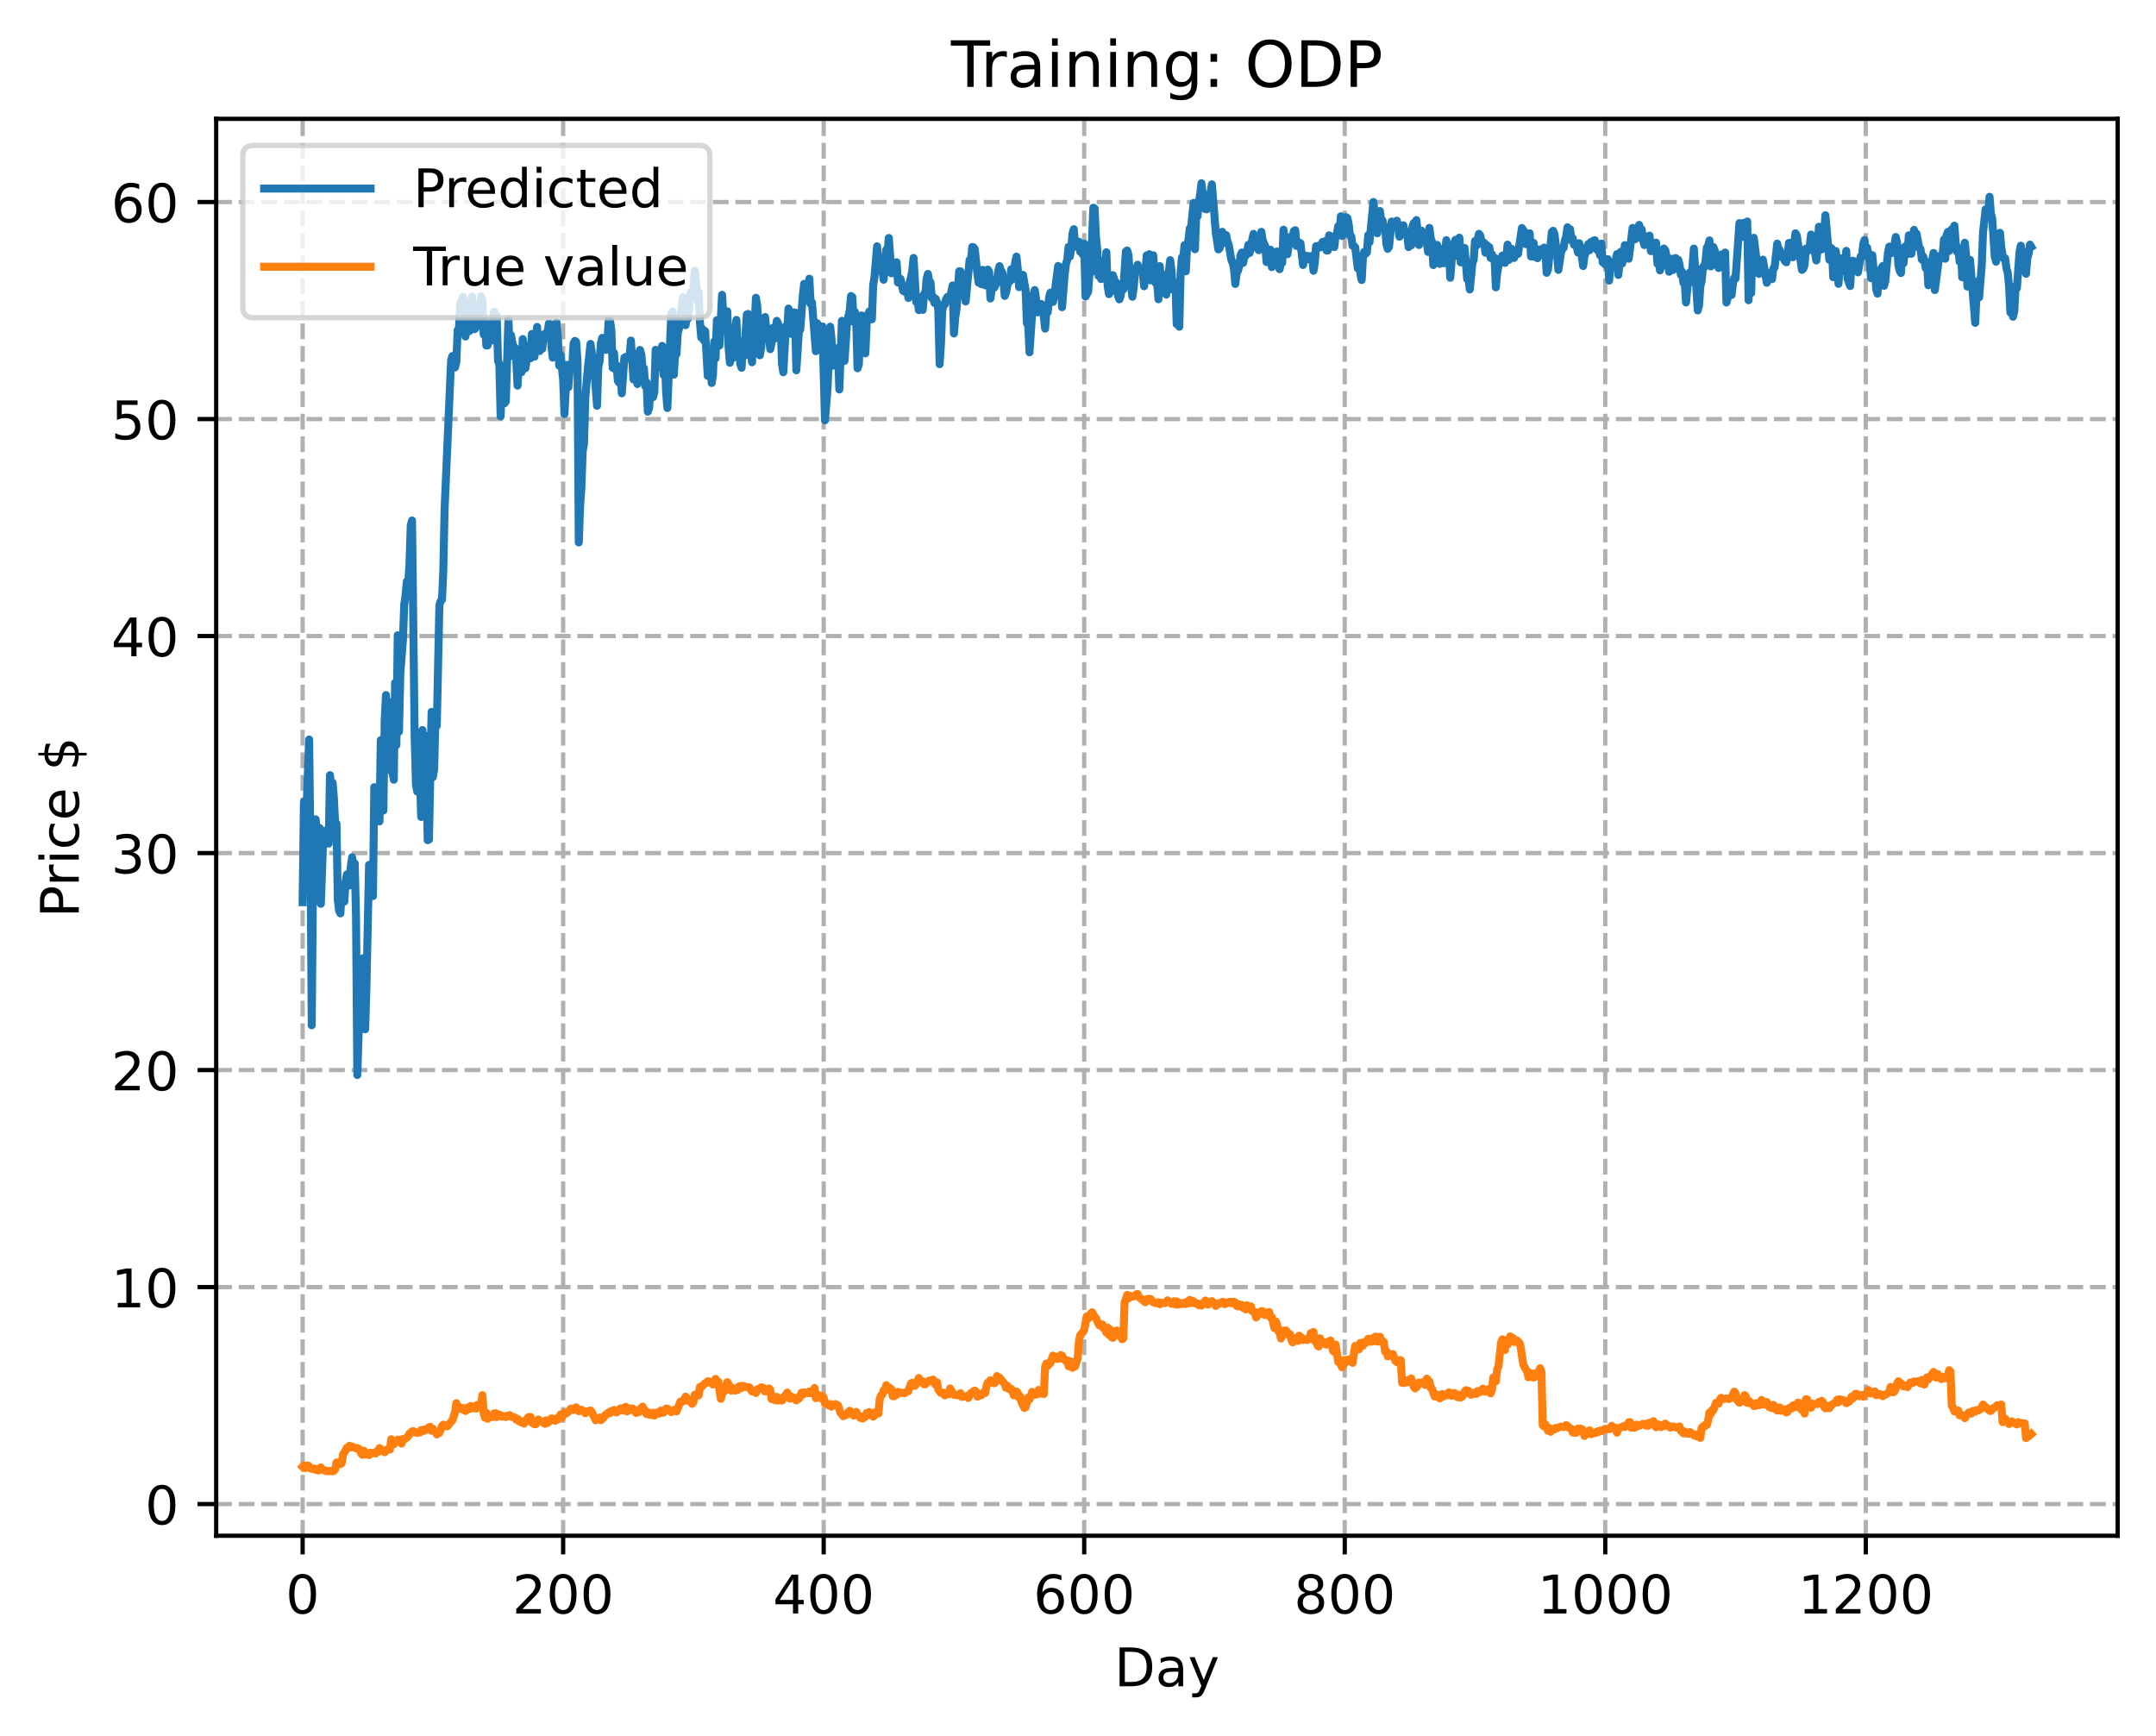 <?xml version="1.0" encoding="utf-8" standalone="no"?>
<!DOCTYPE svg PUBLIC "-//W3C//DTD SVG 1.1//EN"
  "http://www.w3.org/Graphics/SVG/1.1/DTD/svg11.dtd">
<!-- Created with matplotlib (https://matplotlib.org/) -->
<svg height="325.986pt" version="1.1" viewBox="0 0 404.923 325.986" width="404.923pt" xmlns="http://www.w3.org/2000/svg" xmlns:xlink="http://www.w3.org/1999/xlink">
 <defs>
  <style type="text/css">
*{stroke-linecap:butt;stroke-linejoin:round;}
  </style>
 </defs>
 <g id="figure_1">
  <g id="patch_1">
   <path d="M 0 325.986 
L 404.923 325.986 
L 404.923 0 
L 0 0 
z
" style="fill:#ffffff;"/>
  </g>
  <g id="axes_1">
   <g id="patch_2">
    <path d="M 40.603 288.43 
L 397.723 288.43 
L 397.723 22.318 
L 40.603 22.318 
z
" style="fill:#ffffff;"/>
   </g>
   <g id="matplotlib.axis_1">
    <g id="xtick_1">
     <g id="line2d_1">
      <path clip-path="url(#p7c52c75fec)" d="M 56.836 288.43 
L 56.836 22.318 
" style="fill:none;stroke:#b0b0b0;stroke-dasharray:2.96,1.28;stroke-dashoffset:0;stroke-width:0.8;"/>
     </g>
     <g id="line2d_2">
      <defs>
       <path d="M 0 0 
L 0 3.5 
" id="m6da6855520" style="stroke:#000000;stroke-width:0.8;"/>
      </defs>
      <g>
       <use style="stroke:#000000;stroke-width:0.8;" x="56.836" xlink:href="#m6da6855520" y="288.43"/>
      </g>
     </g>
     <g id="text_1">
      <!-- 0 -->
      <defs>
       <path d="M 31.781 66.406 
Q 24.172 66.406 20.328 58.906 
Q 16.5 51.422 16.5 36.375 
Q 16.5 21.391 20.328 13.891 
Q 24.172 6.391 31.781 6.391 
Q 39.453 6.391 43.281 13.891 
Q 47.125 21.391 47.125 36.375 
Q 47.125 51.422 43.281 58.906 
Q 39.453 66.406 31.781 66.406 
z
M 31.781 74.219 
Q 44.047 74.219 50.516 64.516 
Q 56.984 54.828 56.984 36.375 
Q 56.984 17.969 50.516 8.266 
Q 44.047 -1.422 31.781 -1.422 
Q 19.531 -1.422 13.062 8.266 
Q 6.594 17.969 6.594 36.375 
Q 6.594 54.828 13.062 64.516 
Q 19.531 74.219 31.781 74.219 
z
" id="DejaVuSans-48"/>
      </defs>
      <g transform="translate(53.655 303.029)scale(0.1 -0.1)">
       <use xlink:href="#DejaVuSans-48"/>
      </g>
     </g>
    </g>
    <g id="xtick_2">
     <g id="line2d_3">
      <path clip-path="url(#p7c52c75fec)" d="M 105.766 288.43 
L 105.766 22.318 
" style="fill:none;stroke:#b0b0b0;stroke-dasharray:2.96,1.28;stroke-dashoffset:0;stroke-width:0.8;"/>
     </g>
     <g id="line2d_4">
      <g>
       <use style="stroke:#000000;stroke-width:0.8;" x="105.766" xlink:href="#m6da6855520" y="288.43"/>
      </g>
     </g>
     <g id="text_2">
      <!-- 200 -->
      <defs>
       <path d="M 19.188 8.297 
L 53.609 8.297 
L 53.609 0 
L 7.328 0 
L 7.328 8.297 
Q 12.938 14.109 22.625 23.891 
Q 32.328 33.688 34.812 36.531 
Q 39.547 41.844 41.422 45.531 
Q 43.312 49.219 43.312 52.781 
Q 43.312 58.594 39.234 62.25 
Q 35.156 65.922 28.609 65.922 
Q 23.969 65.922 18.812 64.312 
Q 13.672 62.703 7.812 59.422 
L 7.812 69.391 
Q 13.766 71.781 18.938 73 
Q 24.125 74.219 28.422 74.219 
Q 39.75 74.219 46.484 68.547 
Q 53.219 62.891 53.219 53.422 
Q 53.219 48.922 51.531 44.891 
Q 49.859 40.875 45.406 35.406 
Q 44.188 33.984 37.641 27.219 
Q 31.109 20.453 19.188 8.297 
z
" id="DejaVuSans-50"/>
      </defs>
      <g transform="translate(96.223 303.029)scale(0.1 -0.1)">
       <use xlink:href="#DejaVuSans-50"/>
       <use x="63.623" xlink:href="#DejaVuSans-48"/>
       <use x="127.246" xlink:href="#DejaVuSans-48"/>
      </g>
     </g>
    </g>
    <g id="xtick_3">
     <g id="line2d_5">
      <path clip-path="url(#p7c52c75fec)" d="M 154.697 288.43 
L 154.697 22.318 
" style="fill:none;stroke:#b0b0b0;stroke-dasharray:2.96,1.28;stroke-dashoffset:0;stroke-width:0.8;"/>
     </g>
     <g id="line2d_6">
      <g>
       <use style="stroke:#000000;stroke-width:0.8;" x="154.697" xlink:href="#m6da6855520" y="288.43"/>
      </g>
     </g>
     <g id="text_3">
      <!-- 400 -->
      <defs>
       <path d="M 37.797 64.312 
L 12.891 25.391 
L 37.797 25.391 
z
M 35.203 72.906 
L 47.609 72.906 
L 47.609 25.391 
L 58.016 25.391 
L 58.016 17.188 
L 47.609 17.188 
L 47.609 0 
L 37.797 0 
L 37.797 17.188 
L 4.891 17.188 
L 4.891 26.703 
z
" id="DejaVuSans-52"/>
      </defs>
      <g transform="translate(145.153 303.029)scale(0.1 -0.1)">
       <use xlink:href="#DejaVuSans-52"/>
       <use x="63.623" xlink:href="#DejaVuSans-48"/>
       <use x="127.246" xlink:href="#DejaVuSans-48"/>
      </g>
     </g>
    </g>
    <g id="xtick_4">
     <g id="line2d_7">
      <path clip-path="url(#p7c52c75fec)" d="M 203.628 288.43 
L 203.628 22.318 
" style="fill:none;stroke:#b0b0b0;stroke-dasharray:2.96,1.28;stroke-dashoffset:0;stroke-width:0.8;"/>
     </g>
     <g id="line2d_8">
      <g>
       <use style="stroke:#000000;stroke-width:0.8;" x="203.628" xlink:href="#m6da6855520" y="288.43"/>
      </g>
     </g>
     <g id="text_4">
      <!-- 600 -->
      <defs>
       <path d="M 33.016 40.375 
Q 26.375 40.375 22.484 35.828 
Q 18.609 31.297 18.609 23.391 
Q 18.609 15.531 22.484 10.953 
Q 26.375 6.391 33.016 6.391 
Q 39.656 6.391 43.531 10.953 
Q 47.406 15.531 47.406 23.391 
Q 47.406 31.297 43.531 35.828 
Q 39.656 40.375 33.016 40.375 
z
M 52.594 71.297 
L 52.594 62.312 
Q 48.875 64.062 45.094 64.984 
Q 41.312 65.922 37.594 65.922 
Q 27.828 65.922 22.672 59.328 
Q 17.531 52.734 16.797 39.406 
Q 19.672 43.656 24.016 45.922 
Q 28.375 48.188 33.594 48.188 
Q 44.578 48.188 50.953 41.516 
Q 57.328 34.859 57.328 23.391 
Q 57.328 12.156 50.688 5.359 
Q 44.047 -1.422 33.016 -1.422 
Q 20.359 -1.422 13.672 8.266 
Q 6.984 17.969 6.984 36.375 
Q 6.984 53.656 15.188 63.938 
Q 23.391 74.219 37.203 74.219 
Q 40.922 74.219 44.703 73.484 
Q 48.484 72.75 52.594 71.297 
z
" id="DejaVuSans-54"/>
      </defs>
      <g transform="translate(194.084 303.029)scale(0.1 -0.1)">
       <use xlink:href="#DejaVuSans-54"/>
       <use x="63.623" xlink:href="#DejaVuSans-48"/>
       <use x="127.246" xlink:href="#DejaVuSans-48"/>
      </g>
     </g>
    </g>
    <g id="xtick_5">
     <g id="line2d_9">
      <path clip-path="url(#p7c52c75fec)" d="M 252.558 288.43 
L 252.558 22.318 
" style="fill:none;stroke:#b0b0b0;stroke-dasharray:2.96,1.28;stroke-dashoffset:0;stroke-width:0.8;"/>
     </g>
     <g id="line2d_10">
      <g>
       <use style="stroke:#000000;stroke-width:0.8;" x="252.558" xlink:href="#m6da6855520" y="288.43"/>
      </g>
     </g>
     <g id="text_5">
      <!-- 800 -->
      <defs>
       <path d="M 31.781 34.625 
Q 24.75 34.625 20.719 30.859 
Q 16.703 27.094 16.703 20.516 
Q 16.703 13.922 20.719 10.156 
Q 24.75 6.391 31.781 6.391 
Q 38.812 6.391 42.859 10.172 
Q 46.922 13.969 46.922 20.516 
Q 46.922 27.094 42.891 30.859 
Q 38.875 34.625 31.781 34.625 
z
M 21.922 38.812 
Q 15.578 40.375 12.031 44.719 
Q 8.5 49.078 8.5 55.328 
Q 8.5 64.062 14.719 69.141 
Q 20.953 74.219 31.781 74.219 
Q 42.672 74.219 48.875 69.141 
Q 55.078 64.062 55.078 55.328 
Q 55.078 49.078 51.531 44.719 
Q 48 40.375 41.703 38.812 
Q 48.828 37.156 52.797 32.312 
Q 56.781 27.484 56.781 20.516 
Q 56.781 9.906 50.312 4.234 
Q 43.844 -1.422 31.781 -1.422 
Q 19.734 -1.422 13.25 4.234 
Q 6.781 9.906 6.781 20.516 
Q 6.781 27.484 10.781 32.312 
Q 14.797 37.156 21.922 38.812 
z
M 18.312 54.391 
Q 18.312 48.734 21.844 45.562 
Q 25.391 42.391 31.781 42.391 
Q 38.141 42.391 41.719 45.562 
Q 45.312 48.734 45.312 54.391 
Q 45.312 60.062 41.719 63.234 
Q 38.141 66.406 31.781 66.406 
Q 25.391 66.406 21.844 63.234 
Q 18.312 60.062 18.312 54.391 
z
" id="DejaVuSans-56"/>
      </defs>
      <g transform="translate(243.015 303.029)scale(0.1 -0.1)">
       <use xlink:href="#DejaVuSans-56"/>
       <use x="63.623" xlink:href="#DejaVuSans-48"/>
       <use x="127.246" xlink:href="#DejaVuSans-48"/>
      </g>
     </g>
    </g>
    <g id="xtick_6">
     <g id="line2d_11">
      <path clip-path="url(#p7c52c75fec)" d="M 301.489 288.43 
L 301.489 22.318 
" style="fill:none;stroke:#b0b0b0;stroke-dasharray:2.96,1.28;stroke-dashoffset:0;stroke-width:0.8;"/>
     </g>
     <g id="line2d_12">
      <g>
       <use style="stroke:#000000;stroke-width:0.8;" x="301.489" xlink:href="#m6da6855520" y="288.43"/>
      </g>
     </g>
     <g id="text_6">
      <!-- 1000 -->
      <defs>
       <path d="M 12.406 8.297 
L 28.516 8.297 
L 28.516 63.922 
L 10.984 60.406 
L 10.984 69.391 
L 28.422 72.906 
L 38.281 72.906 
L 38.281 8.297 
L 54.391 8.297 
L 54.391 0 
L 12.406 0 
z
" id="DejaVuSans-49"/>
      </defs>
      <g transform="translate(288.764 303.029)scale(0.1 -0.1)">
       <use xlink:href="#DejaVuSans-49"/>
       <use x="63.623" xlink:href="#DejaVuSans-48"/>
       <use x="127.246" xlink:href="#DejaVuSans-48"/>
       <use x="190.869" xlink:href="#DejaVuSans-48"/>
      </g>
     </g>
    </g>
    <g id="xtick_7">
     <g id="line2d_13">
      <path clip-path="url(#p7c52c75fec)" d="M 350.419 288.43 
L 350.419 22.318 
" style="fill:none;stroke:#b0b0b0;stroke-dasharray:2.96,1.28;stroke-dashoffset:0;stroke-width:0.8;"/>
     </g>
     <g id="line2d_14">
      <g>
       <use style="stroke:#000000;stroke-width:0.8;" x="350.419" xlink:href="#m6da6855520" y="288.43"/>
      </g>
     </g>
     <g id="text_7">
      <!-- 1200 -->
      <g transform="translate(337.694 303.029)scale(0.1 -0.1)">
       <use xlink:href="#DejaVuSans-49"/>
       <use x="63.623" xlink:href="#DejaVuSans-50"/>
       <use x="127.246" xlink:href="#DejaVuSans-48"/>
       <use x="190.869" xlink:href="#DejaVuSans-48"/>
      </g>
     </g>
    </g>
    <g id="text_8">
     <!-- Day -->
     <defs>
      <path d="M 19.672 64.797 
L 19.672 8.109 
L 31.594 8.109 
Q 46.688 8.109 53.688 14.938 
Q 60.688 21.781 60.688 36.531 
Q 60.688 51.172 53.688 57.984 
Q 46.688 64.797 31.594 64.797 
z
M 9.812 72.906 
L 30.078 72.906 
Q 51.266 72.906 61.172 64.094 
Q 71.094 55.281 71.094 36.531 
Q 71.094 17.672 61.125 8.828 
Q 51.172 0 30.078 0 
L 9.812 0 
z
" id="DejaVuSans-68"/>
      <path d="M 34.281 27.484 
Q 23.391 27.484 19.188 25 
Q 14.984 22.516 14.984 16.5 
Q 14.984 11.719 18.141 8.906 
Q 21.297 6.109 26.703 6.109 
Q 34.188 6.109 38.703 11.406 
Q 43.219 16.703 43.219 25.484 
L 43.219 27.484 
z
M 52.203 31.203 
L 52.203 0 
L 43.219 0 
L 43.219 8.297 
Q 40.141 3.328 35.547 0.953 
Q 30.953 -1.422 24.312 -1.422 
Q 15.922 -1.422 10.953 3.297 
Q 6 8.016 6 15.922 
Q 6 25.141 12.172 29.828 
Q 18.359 34.516 30.609 34.516 
L 43.219 34.516 
L 43.219 35.406 
Q 43.219 41.609 39.141 45 
Q 35.062 48.391 27.688 48.391 
Q 23 48.391 18.547 47.266 
Q 14.109 46.141 10.016 43.891 
L 10.016 52.203 
Q 14.938 54.109 19.578 55.047 
Q 24.219 56 28.609 56 
Q 40.484 56 46.344 49.844 
Q 52.203 43.703 52.203 31.203 
z
" id="DejaVuSans-97"/>
      <path d="M 32.172 -5.078 
Q 28.375 -14.844 24.75 -17.812 
Q 21.141 -20.797 15.094 -20.797 
L 7.906 -20.797 
L 7.906 -13.281 
L 13.188 -13.281 
Q 16.891 -13.281 18.938 -11.516 
Q 21 -9.766 23.484 -3.219 
L 25.094 0.875 
L 2.984 54.688 
L 12.5 54.688 
L 29.594 11.922 
L 46.688 54.688 
L 56.203 54.688 
z
" id="DejaVuSans-121"/>
     </defs>
     <g transform="translate(209.29 316.707)scale(0.1 -0.1)">
      <use xlink:href="#DejaVuSans-68"/>
      <use x="77.002" xlink:href="#DejaVuSans-97"/>
      <use x="138.281" xlink:href="#DejaVuSans-121"/>
     </g>
    </g>
   </g>
   <g id="matplotlib.axis_2">
    <g id="ytick_1">
     <g id="line2d_15">
      <path clip-path="url(#p7c52c75fec)" d="M 40.603 282.488 
L 397.723 282.488 
" style="fill:none;stroke:#b0b0b0;stroke-dasharray:2.96,1.28;stroke-dashoffset:0;stroke-width:0.8;"/>
     </g>
     <g id="line2d_16">
      <defs>
       <path d="M 0 0 
L -3.5 0 
" id="m486b96b65e" style="stroke:#000000;stroke-width:0.8;"/>
      </defs>
      <g>
       <use style="stroke:#000000;stroke-width:0.8;" x="40.603" xlink:href="#m486b96b65e" y="282.488"/>
      </g>
     </g>
     <g id="text_9">
      <!-- 0 -->
      <g transform="translate(27.241 286.288)scale(0.1 -0.1)">
       <use xlink:href="#DejaVuSans-48"/>
      </g>
     </g>
    </g>
    <g id="ytick_2">
     <g id="line2d_17">
      <path clip-path="url(#p7c52c75fec)" d="M 40.603 241.731 
L 397.723 241.731 
" style="fill:none;stroke:#b0b0b0;stroke-dasharray:2.96,1.28;stroke-dashoffset:0;stroke-width:0.8;"/>
     </g>
     <g id="line2d_18">
      <g>
       <use style="stroke:#000000;stroke-width:0.8;" x="40.603" xlink:href="#m486b96b65e" y="241.731"/>
      </g>
     </g>
     <g id="text_10">
      <!-- 10 -->
      <g transform="translate(20.878 245.531)scale(0.1 -0.1)">
       <use xlink:href="#DejaVuSans-49"/>
       <use x="63.623" xlink:href="#DejaVuSans-48"/>
      </g>
     </g>
    </g>
    <g id="ytick_3">
     <g id="line2d_19">
      <path clip-path="url(#p7c52c75fec)" d="M 40.603 200.974 
L 397.723 200.974 
" style="fill:none;stroke:#b0b0b0;stroke-dasharray:2.96,1.28;stroke-dashoffset:0;stroke-width:0.8;"/>
     </g>
     <g id="line2d_20">
      <g>
       <use style="stroke:#000000;stroke-width:0.8;" x="40.603" xlink:href="#m486b96b65e" y="200.974"/>
      </g>
     </g>
     <g id="text_11">
      <!-- 20 -->
      <g transform="translate(20.878 204.774)scale(0.1 -0.1)">
       <use xlink:href="#DejaVuSans-50"/>
       <use x="63.623" xlink:href="#DejaVuSans-48"/>
      </g>
     </g>
    </g>
    <g id="ytick_4">
     <g id="line2d_21">
      <path clip-path="url(#p7c52c75fec)" d="M 40.603 160.217 
L 397.723 160.217 
" style="fill:none;stroke:#b0b0b0;stroke-dasharray:2.96,1.28;stroke-dashoffset:0;stroke-width:0.8;"/>
     </g>
     <g id="line2d_22">
      <g>
       <use style="stroke:#000000;stroke-width:0.8;" x="40.603" xlink:href="#m486b96b65e" y="160.217"/>
      </g>
     </g>
     <g id="text_12">
      <!-- 30 -->
      <defs>
       <path d="M 40.578 39.312 
Q 47.656 37.797 51.625 33 
Q 55.609 28.219 55.609 21.188 
Q 55.609 10.406 48.188 4.484 
Q 40.766 -1.422 27.094 -1.422 
Q 22.516 -1.422 17.656 -0.516 
Q 12.797 0.391 7.625 2.203 
L 7.625 11.719 
Q 11.719 9.328 16.594 8.109 
Q 21.484 6.891 26.812 6.891 
Q 36.078 6.891 40.938 10.547 
Q 45.797 14.203 45.797 21.188 
Q 45.797 27.641 41.281 31.266 
Q 36.766 34.906 28.719 34.906 
L 20.219 34.906 
L 20.219 43.016 
L 29.109 43.016 
Q 36.375 43.016 40.234 45.922 
Q 44.094 48.828 44.094 54.297 
Q 44.094 59.906 40.109 62.906 
Q 36.141 65.922 28.719 65.922 
Q 24.656 65.922 20.016 65.031 
Q 15.375 64.156 9.812 62.312 
L 9.812 71.094 
Q 15.438 72.656 20.344 73.438 
Q 25.25 74.219 29.594 74.219 
Q 40.828 74.219 47.359 69.109 
Q 53.906 64.016 53.906 55.328 
Q 53.906 49.266 50.438 45.094 
Q 46.969 40.922 40.578 39.312 
z
" id="DejaVuSans-51"/>
      </defs>
      <g transform="translate(20.878 164.017)scale(0.1 -0.1)">
       <use xlink:href="#DejaVuSans-51"/>
       <use x="63.623" xlink:href="#DejaVuSans-48"/>
      </g>
     </g>
    </g>
    <g id="ytick_5">
     <g id="line2d_23">
      <path clip-path="url(#p7c52c75fec)" d="M 40.603 119.46 
L 397.723 119.46 
" style="fill:none;stroke:#b0b0b0;stroke-dasharray:2.96,1.28;stroke-dashoffset:0;stroke-width:0.8;"/>
     </g>
     <g id="line2d_24">
      <g>
       <use style="stroke:#000000;stroke-width:0.8;" x="40.603" xlink:href="#m486b96b65e" y="119.46"/>
      </g>
     </g>
     <g id="text_13">
      <!-- 40 -->
      <g transform="translate(20.878 123.26)scale(0.1 -0.1)">
       <use xlink:href="#DejaVuSans-52"/>
       <use x="63.623" xlink:href="#DejaVuSans-48"/>
      </g>
     </g>
    </g>
    <g id="ytick_6">
     <g id="line2d_25">
      <path clip-path="url(#p7c52c75fec)" d="M 40.603 78.703 
L 397.723 78.703 
" style="fill:none;stroke:#b0b0b0;stroke-dasharray:2.96,1.28;stroke-dashoffset:0;stroke-width:0.8;"/>
     </g>
     <g id="line2d_26">
      <g>
       <use style="stroke:#000000;stroke-width:0.8;" x="40.603" xlink:href="#m486b96b65e" y="78.703"/>
      </g>
     </g>
     <g id="text_14">
      <!-- 50 -->
      <defs>
       <path d="M 10.797 72.906 
L 49.516 72.906 
L 49.516 64.594 
L 19.828 64.594 
L 19.828 46.734 
Q 21.969 47.469 24.109 47.828 
Q 26.266 48.188 28.422 48.188 
Q 40.625 48.188 47.75 41.5 
Q 54.891 34.812 54.891 23.391 
Q 54.891 11.625 47.562 5.094 
Q 40.234 -1.422 26.906 -1.422 
Q 22.312 -1.422 17.547 -0.641 
Q 12.797 0.141 7.719 1.703 
L 7.719 11.625 
Q 12.109 9.234 16.797 8.062 
Q 21.484 6.891 26.703 6.891 
Q 35.156 6.891 40.078 11.328 
Q 45.016 15.766 45.016 23.391 
Q 45.016 31 40.078 35.438 
Q 35.156 39.891 26.703 39.891 
Q 22.75 39.891 18.812 39.016 
Q 14.891 38.141 10.797 36.281 
z
" id="DejaVuSans-53"/>
      </defs>
      <g transform="translate(20.878 82.503)scale(0.1 -0.1)">
       <use xlink:href="#DejaVuSans-53"/>
       <use x="63.623" xlink:href="#DejaVuSans-48"/>
      </g>
     </g>
    </g>
    <g id="ytick_7">
     <g id="line2d_27">
      <path clip-path="url(#p7c52c75fec)" d="M 40.603 37.946 
L 397.723 37.946 
" style="fill:none;stroke:#b0b0b0;stroke-dasharray:2.96,1.28;stroke-dashoffset:0;stroke-width:0.8;"/>
     </g>
     <g id="line2d_28">
      <g>
       <use style="stroke:#000000;stroke-width:0.8;" x="40.603" xlink:href="#m486b96b65e" y="37.946"/>
      </g>
     </g>
     <g id="text_15">
      <!-- 60 -->
      <g transform="translate(20.878 41.746)scale(0.1 -0.1)">
       <use xlink:href="#DejaVuSans-54"/>
       <use x="63.623" xlink:href="#DejaVuSans-48"/>
      </g>
     </g>
    </g>
    <g id="text_16">
     <!-- Price $ -->
     <defs>
      <path d="M 19.672 64.797 
L 19.672 37.406 
L 32.078 37.406 
Q 38.969 37.406 42.719 40.969 
Q 46.484 44.531 46.484 51.125 
Q 46.484 57.672 42.719 61.234 
Q 38.969 64.797 32.078 64.797 
z
M 9.812 72.906 
L 32.078 72.906 
Q 44.344 72.906 50.609 67.359 
Q 56.891 61.812 56.891 51.125 
Q 56.891 40.328 50.609 34.812 
Q 44.344 29.297 32.078 29.297 
L 19.672 29.297 
L 19.672 0 
L 9.812 0 
z
" id="DejaVuSans-80"/>
      <path d="M 41.109 46.297 
Q 39.594 47.172 37.812 47.578 
Q 36.031 48 33.891 48 
Q 26.266 48 22.188 43.047 
Q 18.109 38.094 18.109 28.812 
L 18.109 0 
L 9.078 0 
L 9.078 54.688 
L 18.109 54.688 
L 18.109 46.188 
Q 20.953 51.172 25.484 53.578 
Q 30.031 56 36.531 56 
Q 37.453 56 38.578 55.875 
Q 39.703 55.766 41.062 55.516 
z
" id="DejaVuSans-114"/>
      <path d="M 9.422 54.688 
L 18.406 54.688 
L 18.406 0 
L 9.422 0 
z
M 9.422 75.984 
L 18.406 75.984 
L 18.406 64.594 
L 9.422 64.594 
z
" id="DejaVuSans-105"/>
      <path d="M 48.781 52.594 
L 48.781 44.188 
Q 44.969 46.297 41.141 47.344 
Q 37.312 48.391 33.406 48.391 
Q 24.656 48.391 19.812 42.844 
Q 14.984 37.312 14.984 27.297 
Q 14.984 17.281 19.812 11.734 
Q 24.656 6.203 33.406 6.203 
Q 37.312 6.203 41.141 7.25 
Q 44.969 8.297 48.781 10.406 
L 48.781 2.094 
Q 45.016 0.344 40.984 -0.531 
Q 36.969 -1.422 32.422 -1.422 
Q 20.062 -1.422 12.781 6.344 
Q 5.516 14.109 5.516 27.297 
Q 5.516 40.672 12.859 48.328 
Q 20.219 56 33.016 56 
Q 37.156 56 41.109 55.141 
Q 45.062 54.297 48.781 52.594 
z
" id="DejaVuSans-99"/>
      <path d="M 56.203 29.594 
L 56.203 25.203 
L 14.891 25.203 
Q 15.484 15.922 20.484 11.062 
Q 25.484 6.203 34.422 6.203 
Q 39.594 6.203 44.453 7.469 
Q 49.312 8.734 54.109 11.281 
L 54.109 2.781 
Q 49.266 0.734 44.188 -0.344 
Q 39.109 -1.422 33.891 -1.422 
Q 20.797 -1.422 13.156 6.188 
Q 5.516 13.812 5.516 26.812 
Q 5.516 40.234 12.766 48.109 
Q 20.016 56 32.328 56 
Q 43.359 56 49.781 48.891 
Q 56.203 41.797 56.203 29.594 
z
M 47.219 32.234 
Q 47.125 39.594 43.094 43.984 
Q 39.062 48.391 32.422 48.391 
Q 24.906 48.391 20.391 44.141 
Q 15.875 39.891 15.188 32.172 
z
" id="DejaVuSans-101"/>
      <path id="DejaVuSans-32"/>
      <path d="M 33.797 -14.703 
L 28.906 -14.703 
L 28.859 0 
Q 23.734 0.094 18.609 1.188 
Q 13.484 2.297 8.297 4.5 
L 8.297 13.281 
Q 13.281 10.156 18.375 8.562 
Q 23.484 6.984 28.906 6.938 
L 28.906 29.203 
Q 18.109 30.953 13.203 35.156 
Q 8.297 39.359 8.297 46.688 
Q 8.297 54.641 13.625 59.219 
Q 18.953 63.812 28.906 64.5 
L 28.906 75.984 
L 33.797 75.984 
L 33.797 64.656 
Q 38.328 64.453 42.578 63.688 
Q 46.828 62.938 50.875 61.625 
L 50.875 53.078 
Q 46.828 55.125 42.547 56.25 
Q 38.281 57.375 33.797 57.562 
L 33.797 36.719 
Q 44.875 35.016 50.094 30.609 
Q 55.328 26.219 55.328 18.609 
Q 55.328 10.359 49.781 5.594 
Q 44.234 0.828 33.797 0.094 
z
M 28.906 37.594 
L 28.906 57.625 
Q 23.25 56.984 20.266 54.391 
Q 17.281 51.812 17.281 47.516 
Q 17.281 43.312 20.031 40.969 
Q 22.797 38.625 28.906 37.594 
z
M 33.797 28.219 
L 33.797 7.078 
Q 39.984 7.906 43.141 10.594 
Q 46.297 13.281 46.297 17.672 
Q 46.297 21.969 43.281 24.5 
Q 40.281 27.047 33.797 28.219 
z
" id="DejaVuSans-36"/>
     </defs>
     <g transform="translate(14.798 172.342)rotate(-90)scale(0.1 -0.1)">
      <use xlink:href="#DejaVuSans-80"/>
      <use x="58.553" xlink:href="#DejaVuSans-114"/>
      <use x="99.666" xlink:href="#DejaVuSans-105"/>
      <use x="127.449" xlink:href="#DejaVuSans-99"/>
      <use x="182.43" xlink:href="#DejaVuSans-101"/>
      <use x="243.953" xlink:href="#DejaVuSans-32"/>
      <use x="275.74" xlink:href="#DejaVuSans-36"/>
     </g>
    </g>
   </g>
   <g id="line2d_29">
    <path clip-path="url(#p7c52c75fec)" d="M 56.836 169.45 
L 57.081 150.565 
L 57.325 152.348 
L 57.57 151.912 
L 58.059 138.888 
L 58.304 159.184 
L 58.548 192.56 
L 58.793 164.695 
L 59.038 157.148 
L 59.282 153.873 
L 59.772 158.918 
L 60.016 155.506 
L 60.261 169.748 
L 60.75 156.027 
L 60.995 157.455 
L 61.24 157.426 
L 61.484 156.511 
L 61.729 158.44 
L 61.974 145.585 
L 62.218 147.812 
L 62.463 147.004 
L 62.708 149.879 
L 62.952 154.828 
L 63.197 154.664 
L 63.441 168.968 
L 63.686 171.051 
L 63.931 171.547 
L 64.175 167.55 
L 64.42 167.514 
L 64.665 169.338 
L 64.909 165.536 
L 65.154 164.221 
L 65.399 164.588 
L 65.643 166.293 
L 65.888 162.696 
L 66.133 161.004 
L 66.377 162.815 
L 66.622 162.151 
L 66.867 172.186 
L 67.111 201.905 
L 67.601 186.483 
L 68.09 179.998 
L 68.335 183.682 
L 68.579 193.322 
L 68.824 185.237 
L 69.313 162.441 
L 69.558 166.769 
L 69.802 162.186 
L 70.047 168.302 
L 70.292 147.843 
L 70.536 154.131 
L 70.781 150.618 
L 71.026 153.623 
L 71.27 154.268 
L 71.515 138.997 
L 71.76 142.581 
L 72.004 152.232 
L 72.249 135.163 
L 72.494 130.539 
L 72.738 136.086 
L 72.983 131.792 
L 73.228 136.897 
L 73.472 144.815 
L 73.717 144.984 
L 73.962 146.447 
L 74.206 128.246 
L 74.451 139.938 
L 74.696 119.308 
L 74.94 137.413 
L 75.185 126.506 
L 75.674 120.232 
L 75.919 113.565 
L 76.163 111.828 
L 76.408 109.189 
L 76.653 109.732 
L 76.897 106.07 
L 77.142 98.681 
L 77.387 97.758 
L 77.876 138.213 
L 78.121 147.344 
L 78.365 148.671 
L 78.61 137.8 
L 79.099 153.439 
L 79.344 137.111 
L 79.589 145.017 
L 79.833 138.157 
L 80.078 145.388 
L 80.323 157.795 
L 80.567 157.687 
L 81.056 133.702 
L 81.301 145.952 
L 81.546 144.416 
L 81.79 134.442 
L 82.035 136.311 
L 82.524 113.638 
L 82.769 112.872 
L 83.014 112.629 
L 83.258 107.218 
L 83.503 95.477 
L 84.726 67.641 
L 84.971 66.861 
L 85.216 66.831 
L 85.46 69.005 
L 85.705 67.981 
L 85.95 62.003 
L 86.194 61.749 
L 86.439 56.9 
L 86.684 56.601 
L 86.928 55.762 
L 87.417 63.204 
L 87.662 60.849 
L 87.907 60.129 
L 88.151 62.195 
L 88.396 56.612 
L 88.641 55.686 
L 88.885 60.403 
L 89.13 61.833 
L 89.375 61.561 
L 89.619 59.893 
L 89.864 60.869 
L 90.353 55.67 
L 90.598 56.435 
L 90.843 62.833 
L 91.087 60.186 
L 91.332 64.883 
L 91.577 64.873 
L 91.821 62.473 
L 92.066 62.214 
L 92.311 63.975 
L 92.555 60.31 
L 92.8 58.554 
L 93.044 60.825 
L 93.289 59.284 
L 93.534 67.782 
L 93.778 68.361 
L 94.023 78.208 
L 94.268 71.742 
L 94.512 71.666 
L 94.757 75.751 
L 95.002 75.385 
L 95.491 59.851 
L 95.736 66.967 
L 95.98 62.953 
L 96.47 65.751 
L 96.714 65.294 
L 96.959 67.621 
L 97.204 72.427 
L 97.448 67.684 
L 97.693 69.283 
L 97.938 69.914 
L 98.182 63.681 
L 98.427 65.607 
L 98.672 69.174 
L 98.916 67.59 
L 99.161 65.037 
L 99.405 65.226 
L 99.65 67.289 
L 99.895 62.721 
L 100.384 66.988 
L 100.873 61.405 
L 101.118 65.441 
L 101.363 65.925 
L 101.607 63.68 
L 101.852 65.501 
L 102.097 62.83 
L 102.341 63.152 
L 102.586 62.494 
L 102.831 62.576 
L 103.075 60.777 
L 103.32 60.854 
L 103.565 65.086 
L 103.809 67.17 
L 104.054 63.873 
L 104.299 63.966 
L 104.543 60.597 
L 104.788 63.577 
L 105.032 68.688 
L 105.277 66.663 
L 105.766 71.347 
L 106.011 77.761 
L 106.5 68.52 
L 106.745 72.716 
L 106.99 69.521 
L 107.234 68.852 
L 107.479 68.625 
L 107.724 64.486 
L 107.968 64.021 
L 108.213 64.21 
L 108.458 67.791 
L 108.702 101.888 
L 108.947 95.133 
L 109.192 91.605 
L 109.436 84.768 
L 109.681 83.344 
L 109.926 74.741 
L 110.415 69.075 
L 110.904 64.591 
L 111.638 69.555 
L 112.127 76.211 
L 112.372 68.934 
L 112.617 67.819 
L 112.861 64.444 
L 113.106 63.461 
L 113.351 64.118 
L 113.595 64.441 
L 113.84 65.705 
L 114.085 63.878 
L 114.329 60.058 
L 114.574 60.297 
L 114.819 61.985 
L 115.063 69.085 
L 115.308 66.268 
L 115.553 69.361 
L 115.797 68.605 
L 116.042 71.535 
L 116.287 71.88 
L 116.531 69.414 
L 116.776 73.869 
L 117.265 67.175 
L 117.51 67.037 
L 117.754 67.259 
L 118.244 67.058 
L 118.488 63.956 
L 118.978 71.263 
L 119.222 70.956 
L 119.467 70.342 
L 119.712 72.126 
L 119.956 66.514 
L 120.201 65.728 
L 120.446 66.565 
L 120.69 69.285 
L 120.935 69.174 
L 121.18 72.525 
L 121.424 71.793 
L 121.669 77.321 
L 121.914 76.603 
L 122.158 73.133 
L 122.403 73.345 
L 122.648 74.596 
L 122.892 73.607 
L 123.137 65.699 
L 123.381 67.904 
L 123.626 68.981 
L 123.871 66.459 
L 124.115 66.042 
L 124.36 64.958 
L 124.605 70.402 
L 124.849 66.914 
L 125.094 73.477 
L 125.339 76.63 
L 126.073 58.869 
L 126.317 58.515 
L 126.562 70.372 
L 126.807 66.271 
L 127.051 66.523 
L 127.296 62.5 
L 127.541 61.679 
L 128.275 55.832 
L 128.519 56.697 
L 128.764 61.077 
L 129.008 58.975 
L 129.253 59.823 
L 129.498 56.608 
L 129.742 54.877 
L 129.987 55.729 
L 130.232 54.092 
L 130.476 50.844 
L 130.721 53.005 
L 130.966 56.412 
L 131.21 54.852 
L 131.455 60.535 
L 131.7 63.393 
L 131.944 61.781 
L 132.189 63.937 
L 132.434 62.199 
L 132.923 70.599 
L 133.168 66.264 
L 133.412 66.625 
L 133.657 71.938 
L 133.902 70.488 
L 134.146 64.152 
L 134.391 67.304 
L 134.636 60.146 
L 134.88 63.36 
L 135.125 64.894 
L 135.614 55.379 
L 135.859 59.686 
L 136.103 61.576 
L 136.348 59.449 
L 136.593 58.469 
L 136.837 65.213 
L 137.082 68.139 
L 137.327 65.22 
L 137.571 67.308 
L 137.816 63.308 
L 138.061 62.089 
L 138.305 60.087 
L 138.55 66.53 
L 138.795 64.861 
L 139.039 68.383 
L 139.284 69.084 
L 139.529 64.041 
L 139.773 66.852 
L 140.263 59.054 
L 140.507 58.96 
L 140.752 59.774 
L 140.996 65.745 
L 141.241 68.041 
L 141.486 59.839 
L 141.73 61.17 
L 141.975 55.923 
L 142.22 57.461 
L 142.709 66.737 
L 142.954 65.298 
L 143.198 61.201 
L 143.443 60.79 
L 143.688 59.539 
L 143.932 61.88 
L 144.422 63.405 
L 144.666 65.583 
L 144.911 64.418 
L 145.156 61.569 
L 145.4 63.639 
L 145.645 62.538 
L 145.89 60.258 
L 146.134 60.792 
L 146.379 61.641 
L 146.624 61.556 
L 146.868 68.306 
L 147.113 69.917 
L 147.602 61.251 
L 147.847 61.906 
L 148.091 57.95 
L 148.336 61.664 
L 148.581 62.699 
L 149.07 58.684 
L 149.315 58.682 
L 149.559 69.545 
L 150.049 62.145 
L 150.293 61.914 
L 150.783 55.454 
L 151.027 53.314 
L 151.272 56.469 
L 151.517 54.095 
L 151.761 53.848 
L 152.006 52.34 
L 152.251 57.092 
L 152.495 56.805 
L 153.229 65.964 
L 153.474 60.713 
L 153.718 63.575 
L 153.963 61.779 
L 154.208 63.194 
L 154.452 61.305 
L 154.942 78.933 
L 155.431 72.795 
L 155.92 61.359 
L 156.165 63.616 
L 156.41 68.68 
L 157.144 65.413 
L 157.388 65.64 
L 157.633 73.15 
L 158.122 60.254 
L 158.367 62.5 
L 158.612 67.78 
L 159.101 60.408 
L 159.59 58.323 
L 159.835 55.594 
L 160.079 55.786 
L 160.324 60.446 
L 160.569 58.577 
L 160.813 60.548 
L 161.058 69.169 
L 161.303 68.423 
L 161.547 61.403 
L 161.792 59.248 
L 162.037 59.32 
L 162.281 60.417 
L 162.526 66.37 
L 162.771 60.877 
L 163.015 59.13 
L 163.26 58.512 
L 163.505 58.777 
L 163.749 59.976 
L 163.994 53.539 
L 164.239 52.09 
L 164.728 46.263 
L 164.972 49.519 
L 165.217 49.848 
L 165.462 50.934 
L 165.706 50.274 
L 165.951 52.546 
L 166.44 46.912 
L 166.685 47.392 
L 166.93 44.691 
L 167.419 51.322 
L 167.664 49.872 
L 167.908 49.914 
L 168.153 50.313 
L 168.398 49.259 
L 168.642 53.058 
L 168.887 52.535 
L 169.132 52.382 
L 169.621 54.63 
L 169.866 54.773 
L 170.355 53.81 
L 170.6 55.96 
L 170.844 53.031 
L 171.089 52.183 
L 171.333 50.837 
L 171.578 48.442 
L 172.067 56.714 
L 172.312 55.766 
L 172.557 58.241 
L 172.801 57.026 
L 173.046 56.417 
L 173.291 58.205 
L 173.535 55.26 
L 173.78 55.465 
L 174.025 52.391 
L 174.269 51.438 
L 174.514 52.874 
L 174.759 53.026 
L 175.003 55.999 
L 175.248 55.744 
L 175.493 56.885 
L 175.737 56.11 
L 175.982 56.762 
L 176.227 58.267 
L 176.471 68.397 
L 176.716 64.675 
L 176.96 58.419 
L 177.205 57.195 
L 177.45 57.193 
L 177.694 56.154 
L 177.939 55.774 
L 178.184 56.346 
L 178.428 55.921 
L 178.918 53.61 
L 179.162 62.629 
L 179.407 59.633 
L 179.652 58.017 
L 180.141 50.942 
L 180.386 50.959 
L 180.63 52.716 
L 180.875 52.787 
L 181.364 56.633 
L 182.098 48.838 
L 182.343 49.5 
L 182.588 46.394 
L 182.832 46.441 
L 183.077 46.795 
L 183.566 51.468 
L 183.811 53.108 
L 184.055 52.443 
L 184.3 53.371 
L 184.545 50.685 
L 184.789 52.757 
L 185.034 53.591 
L 185.279 50.807 
L 185.523 50.637 
L 185.768 51.016 
L 186.013 56.06 
L 186.502 52.616 
L 186.747 54.022 
L 187.236 52.913 
L 187.481 50.882 
L 187.725 49.986 
L 187.97 50.787 
L 188.215 51.107 
L 188.459 52.851 
L 188.704 55.581 
L 188.948 54.972 
L 189.193 53.567 
L 189.438 52.949 
L 189.682 52.82 
L 189.927 50.564 
L 190.172 52.412 
L 190.416 51.296 
L 190.661 49.251 
L 190.906 48.193 
L 191.15 50.516 
L 191.395 53.925 
L 191.64 53.564 
L 191.884 53.606 
L 192.129 51.626 
L 192.618 54.472 
L 192.863 60.73 
L 193.108 60.95 
L 193.352 66.167 
L 194.086 55.35 
L 194.331 54.48 
L 194.575 56.036 
L 194.82 58.664 
L 195.065 57.099 
L 195.309 57.451 
L 195.554 57.097 
L 195.799 57.317 
L 196.288 61.725 
L 196.533 58.312 
L 196.777 58.642 
L 197.022 55.918 
L 197.267 54.974 
L 197.756 56.702 
L 198.001 55.578 
L 198.735 49.948 
L 199.224 50.346 
L 199.469 57.7 
L 199.958 51.538 
L 200.203 49.577 
L 200.447 48.769 
L 200.692 46.357 
L 200.936 48.174 
L 201.181 46.796 
L 201.426 43.858 
L 201.67 43.045 
L 201.915 46.298 
L 202.16 45.409 
L 202.404 46.421 
L 202.649 45.407 
L 202.894 47.321 
L 203.138 46.849 
L 203.383 47.831 
L 203.628 45.762 
L 203.872 55.7 
L 204.362 54.798 
L 204.606 51.599 
L 204.851 51.251 
L 205.34 39.011 
L 205.585 39.159 
L 205.83 44.412 
L 206.074 46.912 
L 206.319 51.817 
L 206.563 48.919 
L 206.808 52.415 
L 207.053 51.796 
L 207.297 51.494 
L 207.542 50.531 
L 207.787 47.372 
L 208.031 53.718 
L 208.276 55.251 
L 208.521 54.905 
L 208.765 54.079 
L 209.01 51.678 
L 209.499 53.136 
L 209.744 53.154 
L 209.989 55.625 
L 210.233 56.223 
L 210.478 55.567 
L 210.723 53.823 
L 210.967 54.375 
L 211.457 47.218 
L 211.701 47.047 
L 211.946 47.898 
L 212.191 51.927 
L 212.68 55.741 
L 212.924 53.961 
L 213.169 51.2 
L 213.658 49.71 
L 213.903 50.81 
L 214.148 50.669 
L 214.392 50.718 
L 214.637 51.398 
L 214.882 53.768 
L 215.371 47.959 
L 215.616 50.429 
L 215.86 47.741 
L 216.105 52.665 
L 216.35 48.582 
L 216.594 47.948 
L 216.839 51.53 
L 217.084 53.219 
L 217.328 53.067 
L 217.573 56.209 
L 217.818 49.974 
L 218.062 52.554 
L 218.307 51.48 
L 218.796 54.431 
L 219.041 55.338 
L 219.775 48.856 
L 220.019 50.811 
L 220.264 54.375 
L 220.509 53.286 
L 220.753 53.136 
L 220.998 60.889 
L 221.243 54.369 
L 221.487 61.363 
L 221.732 51.236 
L 221.977 48.349 
L 222.221 48.518 
L 222.466 46.028 
L 222.711 50.965 
L 222.955 46.133 
L 223.2 45.17 
L 223.445 42.916 
L 223.689 42.815 
L 224.179 38.103 
L 224.423 46.82 
L 224.668 40.434 
L 224.912 40.613 
L 225.157 37.941 
L 225.402 36.516 
L 225.646 34.414 
L 226.136 38.285 
L 226.38 39.279 
L 226.625 39.32 
L 227.114 37.014 
L 227.359 36.223 
L 227.604 34.618 
L 228.093 40.583 
L 228.338 43.663 
L 228.827 46.843 
L 229.072 46.616 
L 229.561 43.536 
L 229.806 45.623 
L 230.05 44.373 
L 230.295 44.164 
L 230.539 45.413 
L 230.784 46.032 
L 231.273 48.871 
L 231.518 49.34 
L 231.763 50.536 
L 232.007 53.336 
L 232.252 51.331 
L 232.497 50.855 
L 232.741 50.018 
L 232.986 47.92 
L 233.231 47.427 
L 233.475 49.369 
L 233.72 48.098 
L 233.965 48.04 
L 234.209 47.275 
L 234.454 45.98 
L 234.699 47.516 
L 235.188 44.971 
L 235.433 43.921 
L 235.677 46.321 
L 235.922 46.381 
L 236.411 46.992 
L 236.656 46.269 
L 236.9 43.536 
L 237.145 45.136 
L 237.634 46.245 
L 237.879 49.23 
L 238.124 48.523 
L 238.368 47.455 
L 238.613 46.902 
L 238.858 50.163 
L 239.102 47.42 
L 239.347 48.075 
L 239.592 49.649 
L 239.836 47.232 
L 240.081 49.912 
L 240.326 50.556 
L 240.57 49.503 
L 240.815 49.367 
L 241.06 43.135 
L 241.549 47.069 
L 241.794 47.752 
L 242.283 44.536 
L 242.527 44.526 
L 242.772 44.311 
L 243.017 43.384 
L 243.261 43.232 
L 243.506 46.194 
L 243.751 45.701 
L 243.995 45.542 
L 244.24 45.68 
L 244.729 49.772 
L 244.974 48.374 
L 245.219 48.023 
L 245.463 48.353 
L 245.708 48.075 
L 245.953 48.766 
L 246.197 48.246 
L 246.442 48.059 
L 246.687 50.863 
L 246.931 49.389 
L 247.176 46.231 
L 247.421 46.261 
L 247.665 46.144 
L 247.91 46.475 
L 248.399 45.431 
L 248.644 45.634 
L 248.888 45.287 
L 249.133 47.054 
L 249.378 47.052 
L 249.622 44.2 
L 250.112 45.149 
L 250.356 46.33 
L 250.601 46.408 
L 250.846 44.151 
L 251.09 43.91 
L 251.335 42.47 
L 251.58 44.184 
L 251.824 40.611 
L 252.069 44.321 
L 252.314 43.05 
L 252.558 42.536 
L 252.803 40.785 
L 253.048 40.933 
L 253.292 42.041 
L 253.537 44.254 
L 253.782 44.395 
L 254.026 46.15 
L 254.271 46.21 
L 254.515 46.409 
L 255.005 50.396 
L 255.249 49.203 
L 255.494 51.423 
L 255.739 52.593 
L 255.983 48.325 
L 256.228 47.297 
L 256.473 47.682 
L 256.717 47.421 
L 256.962 44.161 
L 257.207 45.481 
L 257.941 37.931 
L 258.675 43.813 
L 258.919 40.295 
L 259.164 39.627 
L 259.409 41.507 
L 259.653 41.408 
L 259.898 42.656 
L 260.143 42.647 
L 260.387 45.85 
L 260.632 46.74 
L 260.876 46.369 
L 261.366 41.603 
L 262.1 42.362 
L 262.344 41.444 
L 262.589 42.341 
L 262.834 44.459 
L 263.078 43.347 
L 263.323 43.871 
L 263.568 42.31 
L 263.812 43.591 
L 264.057 43.459 
L 264.302 44.162 
L 264.546 46.41 
L 264.791 45.034 
L 265.036 46.082 
L 265.28 42.498 
L 265.525 41.876 
L 265.77 41.833 
L 266.014 41.336 
L 266.503 46.02 
L 266.748 43.624 
L 266.993 43.324 
L 267.237 44.623 
L 267.482 44.577 
L 267.971 45.655 
L 268.216 47.32 
L 268.461 42.794 
L 268.705 44.75 
L 268.95 45.407 
L 269.195 49.78 
L 269.439 47.524 
L 269.929 45.994 
L 270.173 46.955 
L 270.418 49.559 
L 270.663 48.829 
L 270.907 48.707 
L 271.152 49.439 
L 271.641 45.107 
L 271.886 47.767 
L 272.131 47.352 
L 272.375 52.173 
L 272.864 46.214 
L 273.354 45.043 
L 273.598 48.063 
L 273.843 45.53 
L 274.088 44.63 
L 274.332 49.281 
L 274.822 46.798 
L 275.066 46.562 
L 275.556 52.428 
L 275.8 52.451 
L 276.045 54.366 
L 276.534 49.393 
L 276.779 48.795 
L 277.024 45.263 
L 277.268 46.196 
L 277.758 43.913 
L 278.002 44.22 
L 278.247 45.329 
L 278.491 45.865 
L 278.736 45.583 
L 278.981 47.47 
L 279.225 46.012 
L 279.47 47.364 
L 279.715 46.408 
L 279.959 48.449 
L 280.204 47.756 
L 280.449 48.677 
L 280.693 48.403 
L 280.938 53.969 
L 281.183 51.316 
L 281.672 48.67 
L 281.917 48.757 
L 282.161 47.989 
L 282.651 49.383 
L 282.895 48.443 
L 283.14 45.943 
L 283.385 48.819 
L 283.629 47.017 
L 283.874 46.723 
L 284.118 47.04 
L 284.363 48.452 
L 284.608 47.271 
L 284.852 47.114 
L 285.097 47.694 
L 285.831 42.825 
L 286.32 43.559 
L 286.565 45.86 
L 286.81 44.555 
L 287.054 44.034 
L 287.299 43.817 
L 287.544 48.162 
L 287.788 48.196 
L 288.033 45.63 
L 288.278 48.252 
L 288.522 46.769 
L 288.767 48.487 
L 289.256 46.839 
L 289.501 47.199 
L 289.746 47.869 
L 289.99 46.501 
L 290.235 46.858 
L 290.479 51.242 
L 290.724 50.641 
L 291.458 43.567 
L 291.703 43.345 
L 291.947 43.949 
L 292.437 47.831 
L 292.681 50.69 
L 293.171 47.534 
L 293.415 46.602 
L 293.66 46.575 
L 293.905 45.128 
L 294.149 44.428 
L 294.394 42.68 
L 294.639 44.07 
L 294.883 43.046 
L 295.128 45.136 
L 295.373 44.734 
L 295.617 45.977 
L 295.862 45.956 
L 296.106 46.235 
L 296.351 47.416 
L 296.596 45.677 
L 296.84 46.476 
L 297.33 49.974 
L 297.574 48.142 
L 298.064 46.679 
L 298.308 45.836 
L 298.553 46.988 
L 298.798 45.448 
L 299.042 45.505 
L 299.287 45.2 
L 299.532 45.12 
L 299.776 46.374 
L 300.021 46.997 
L 300.266 46.976 
L 300.51 47.956 
L 300.755 45.743 
L 301 49.268 
L 301.244 48.614 
L 301.489 49.703 
L 301.734 48.693 
L 301.978 48.683 
L 302.223 52.696 
L 302.467 49.357 
L 302.712 49.815 
L 302.957 49.465 
L 303.201 49.325 
L 303.446 48.892 
L 303.691 47.714 
L 303.935 51.648 
L 304.425 47.274 
L 304.669 49.487 
L 304.914 48.396 
L 305.159 46.035 
L 305.403 46.825 
L 305.648 46.748 
L 305.893 48.602 
L 306.627 42.803 
L 306.871 43.131 
L 307.116 44.937 
L 307.361 43.608 
L 307.605 44.609 
L 307.85 42.237 
L 308.094 43.248 
L 308.339 43.09 
L 308.584 45.152 
L 308.828 46.025 
L 309.073 44.989 
L 309.318 45.255 
L 309.562 44.376 
L 309.807 44.253 
L 310.052 47.17 
L 310.296 46.062 
L 310.541 47.122 
L 310.786 45.91 
L 311.03 45.573 
L 311.275 49.529 
L 311.52 48.363 
L 311.764 50.783 
L 312.009 49.754 
L 312.254 47.186 
L 312.498 46.674 
L 312.743 46.967 
L 313.232 49.081 
L 313.477 51.039 
L 313.722 50.078 
L 313.966 48.593 
L 314.211 50.72 
L 314.455 48.667 
L 314.7 48.463 
L 314.945 50.265 
L 315.189 48.786 
L 315.434 49.635 
L 315.679 51.59 
L 315.923 51.028 
L 316.168 53.122 
L 316.413 53.035 
L 316.657 56.811 
L 317.147 51.63 
L 317.391 51.145 
L 317.636 52.972 
L 318.125 46.683 
L 318.859 58.31 
L 319.104 57.314 
L 319.349 53.723 
L 319.593 52.806 
L 319.838 50.138 
L 320.082 50.213 
L 320.327 48.904 
L 320.572 46.503 
L 320.816 46.105 
L 321.061 45.144 
L 321.306 50.039 
L 321.795 46.396 
L 322.04 47.036 
L 322.284 49.086 
L 322.774 50.344 
L 323.018 48.357 
L 323.263 47.792 
L 323.508 49.626 
L 323.752 49.432 
L 323.997 47.425 
L 324.242 56.814 
L 324.731 55.192 
L 324.976 54.111 
L 325.22 55.4 
L 325.465 53.302 
L 325.71 52.17 
L 325.954 52.326 
L 326.688 41.896 
L 326.933 44.061 
L 327.177 44.507 
L 327.422 41.874 
L 327.667 43.004 
L 327.911 42.575 
L 328.156 41.597 
L 328.401 56.385 
L 328.645 50.32 
L 328.89 55.047 
L 329.135 46.206 
L 329.379 44.658 
L 330.113 50.407 
L 330.358 51.446 
L 330.603 50.915 
L 330.847 49.352 
L 331.092 48.766 
L 331.826 53.114 
L 332.07 52.463 
L 332.315 51.384 
L 332.56 51.258 
L 332.804 52.425 
L 333.049 50.44 
L 333.294 50.224 
L 333.783 45.757 
L 334.028 46.751 
L 334.272 46.928 
L 334.517 48.195 
L 335.006 48.551 
L 335.251 49.09 
L 335.496 49.261 
L 335.74 47.926 
L 335.985 45.623 
L 336.23 47.5 
L 336.474 45.572 
L 336.719 48.323 
L 337.208 43.809 
L 337.453 44.211 
L 338.431 50.693 
L 338.676 50.464 
L 338.921 49.733 
L 339.165 46.7 
L 339.655 47.046 
L 339.899 46.089 
L 340.144 44.046 
L 340.389 46.971 
L 340.633 46.978 
L 340.878 47.479 
L 341.123 48.919 
L 341.367 46.999 
L 341.612 42.582 
L 341.857 46.286 
L 342.101 46.858 
L 342.346 44.551 
L 342.591 43.592 
L 342.835 40.427 
L 343.569 48.781 
L 343.814 46.52 
L 344.058 46.713 
L 344.303 52.071 
L 344.548 51.984 
L 344.792 47.153 
L 345.037 49.312 
L 345.282 53.314 
L 345.526 49.919 
L 345.771 48.527 
L 346.505 50.884 
L 346.75 47.108 
L 346.994 52.369 
L 347.484 53.721 
L 347.728 49.439 
L 347.973 48.963 
L 348.218 49.08 
L 348.462 50.736 
L 348.707 50.063 
L 348.952 51.152 
L 349.441 48.171 
L 349.686 48.255 
L 349.93 45.92 
L 350.175 45.073 
L 350.419 47.606 
L 350.664 46.493 
L 351.153 49.097 
L 351.398 52.252 
L 351.643 47.919 
L 351.887 50.657 
L 352.132 50.689 
L 352.377 54.344 
L 352.621 55.152 
L 352.866 51.035 
L 353.111 52.592 
L 353.355 50.426 
L 353.6 49.955 
L 353.845 53.684 
L 354.089 52.734 
L 354.579 47.491 
L 354.823 46.321 
L 355.068 47.461 
L 355.313 47.521 
L 355.557 47.38 
L 356.046 44.507 
L 356.291 45.538 
L 356.536 49.766 
L 356.78 50.863 
L 357.025 51.281 
L 357.27 46.861 
L 357.514 49.434 
L 357.759 46.317 
L 358.248 47.733 
L 358.493 44.188 
L 358.982 47.658 
L 359.472 43.178 
L 359.716 44.863 
L 359.961 43.897 
L 360.45 46.571 
L 360.695 46.78 
L 360.94 48.738 
L 361.184 48.125 
L 361.429 48.962 
L 361.674 50.368 
L 361.918 49.293 
L 362.163 53.579 
L 362.652 49.742 
L 362.897 48.846 
L 363.141 47.507 
L 363.386 54.482 
L 364.12 48.829 
L 364.365 48.033 
L 364.609 48.166 
L 364.854 47.839 
L 365.099 44.992 
L 365.343 48.593 
L 365.588 44.206 
L 365.833 43.553 
L 366.077 47.134 
L 366.567 43.05 
L 366.811 43.622 
L 367.056 42.382 
L 367.301 45.565 
L 367.545 47.289 
L 367.79 46.609 
L 368.034 49.147 
L 368.279 46.608 
L 368.524 52.084 
L 368.768 47.754 
L 369.013 45.586 
L 369.258 47.949 
L 369.502 53.826 
L 369.747 50.344 
L 369.992 48.808 
L 370.97 60.636 
L 371.215 55.222 
L 371.46 52.826 
L 371.704 55.862 
L 372.194 49.805 
L 372.438 43.583 
L 372.928 39.312 
L 373.172 40.646 
L 373.417 39.939 
L 373.662 36.964 
L 373.906 40.07 
L 374.151 40.94 
L 374.64 48.202 
L 374.885 49.151 
L 375.619 43.724 
L 375.863 46.441 
L 376.108 47.912 
L 376.353 48.597 
L 376.597 48.514 
L 376.842 50.434 
L 377.087 51.25 
L 377.331 53.849 
L 377.576 58.707 
L 377.821 56.919 
L 378.065 59.491 
L 378.31 58.489 
L 378.555 53.708 
L 378.799 54.103 
L 379.289 47.315 
L 379.533 46.136 
L 379.778 48.528 
L 380.022 47.836 
L 380.512 51.422 
L 380.756 48.471 
L 381.001 47.692 
L 381.246 45.943 
L 381.49 46.358 
L 381.49 46.358 
" style="fill:none;stroke:#1f77b4;stroke-linecap:square;stroke-width:1.5;"/>
   </g>
   <g id="line2d_30">
    <path clip-path="url(#p7c52c75fec)" d="M 56.836 275.478 
L 57.081 275.234 
L 57.325 275.723 
L 57.57 275.56 
L 57.814 275.234 
L 58.059 275.397 
L 58.304 275.764 
L 58.793 275.927 
L 59.038 275.804 
L 59.282 276.049 
L 59.527 275.967 
L 59.772 276.171 
L 60.261 275.6 
L 60.506 276.008 
L 60.995 276.171 
L 61.24 276.293 
L 61.484 276.253 
L 61.729 276.334 
L 62.218 276.253 
L 62.463 276.334 
L 62.708 276.253 
L 62.952 275.927 
L 63.197 274.663 
L 63.441 274.908 
L 63.686 274.826 
L 63.931 274.989 
L 64.175 274.785 
L 64.42 273.155 
L 64.909 272.421 
L 65.154 271.892 
L 65.399 271.932 
L 65.643 271.525 
L 65.888 271.851 
L 66.133 271.688 
L 66.867 272.014 
L 67.111 271.973 
L 67.356 272.055 
L 67.601 272.421 
L 67.845 273.033 
L 68.09 273.237 
L 68.335 272.462 
L 68.579 273.196 
L 68.824 273.033 
L 69.069 273.074 
L 69.313 273.277 
L 69.558 272.829 
L 69.802 272.951 
L 70.047 272.87 
L 70.536 272.992 
L 70.781 272.584 
L 71.026 272.666 
L 71.27 271.973 
L 72.249 272.748 
L 72.494 272.381 
L 72.738 272.218 
L 73.228 272.258 
L 73.472 270.302 
L 73.962 271.24 
L 74.206 270.832 
L 74.696 270.384 
L 74.94 270.791 
L 75.185 270.424 
L 75.429 271.117 
L 75.674 270.261 
L 75.919 270.343 
L 76.653 269.772 
L 76.897 269.242 
L 77.142 269.161 
L 77.387 268.835 
L 77.631 268.794 
L 78.121 269.079 
L 78.365 269.12 
L 78.61 268.998 
L 78.855 269.039 
L 79.099 268.59 
L 79.344 268.55 
L 79.589 268.753 
L 79.833 268.468 
L 80.078 268.55 
L 80.567 268.06 
L 80.812 267.979 
L 81.056 268.713 
L 81.301 268.346 
L 81.546 268.753 
L 81.79 268.916 
L 82.035 269.405 
L 82.28 269.161 
L 82.524 269.12 
L 83.014 267.816 
L 83.258 267.571 
L 83.992 267.897 
L 84.971 266.715 
L 85.46 265.248 
L 85.705 263.536 
L 85.95 264.229 
L 86.194 264.189 
L 86.439 264.555 
L 86.684 264.678 
L 86.928 264.433 
L 87.173 264.841 
L 87.417 265.004 
L 87.662 264.841 
L 87.907 264.311 
L 88.151 264.637 
L 88.396 264.066 
L 88.641 264.148 
L 88.885 264.515 
L 89.13 264.189 
L 89.375 264.555 
L 89.619 263.862 
L 89.864 264.311 
L 90.109 264.148 
L 90.353 263.781 
L 90.598 262.028 
L 90.843 265.452 
L 91.087 266.267 
L 91.332 265.33 
L 91.577 266.471 
L 92.066 266.063 
L 92.555 266.145 
L 92.8 265.452 
L 93.044 265.411 
L 93.289 266.145 
L 93.534 265.615 
L 94.023 265.778 
L 94.268 266.063 
L 94.757 265.982 
L 95.002 266.145 
L 95.246 265.9 
L 95.491 265.982 
L 95.736 265.778 
L 95.98 266.063 
L 96.714 266.226 
L 96.959 266.634 
L 97.204 266.471 
L 97.448 266.919 
L 97.693 266.838 
L 97.938 267.164 
L 98.182 267.123 
L 98.427 267.368 
L 98.916 266.552 
L 99.161 266.226 
L 99.405 266.104 
L 99.65 266.145 
L 99.895 267.205 
L 100.384 267.49 
L 100.629 267.49 
L 101.118 266.593 
L 101.363 266.838 
L 101.852 267.042 
L 102.341 267.408 
L 102.586 266.756 
L 102.831 267.245 
L 103.075 267.042 
L 103.565 266.389 
L 103.809 266.715 
L 104.299 266.838 
L 104.543 266.389 
L 104.788 266.593 
L 105.032 266.267 
L 105.277 265.656 
L 105.522 266.267 
L 106.011 265.289 
L 106.256 265.493 
L 106.5 265.37 
L 107.234 264.555 
L 107.479 264.8 
L 107.724 264.8 
L 108.213 264.311 
L 108.702 265.044 
L 109.192 264.759 
L 109.436 265.044 
L 109.681 265.044 
L 109.926 265.411 
L 110.17 265.085 
L 110.415 265.167 
L 110.66 264.963 
L 110.904 264.922 
L 111.149 265.207 
L 111.883 266.756 
L 112.617 266.226 
L 112.861 266.715 
L 113.351 266.226 
L 113.84 265.615 
L 114.085 265.574 
L 114.329 265.248 
L 114.574 265.411 
L 114.819 265.004 
L 115.063 264.963 
L 115.308 264.8 
L 115.797 265.289 
L 116.531 264.515 
L 116.776 264.555 
L 117.02 264.922 
L 117.265 264.352 
L 117.51 264.229 
L 117.754 265.085 
L 117.999 264.759 
L 118.244 264.841 
L 118.488 264.515 
L 118.733 264.515 
L 118.978 264.637 
L 119.467 265.37 
L 119.712 265.207 
L 119.956 265.248 
L 120.201 264.678 
L 120.69 264.189 
L 121.424 265.574 
L 121.669 265.207 
L 121.914 265.697 
L 122.158 265.574 
L 122.403 265.778 
L 122.648 265.33 
L 122.892 265.86 
L 123.137 265.37 
L 123.381 265.289 
L 123.871 265.493 
L 124.115 264.922 
L 124.36 265.004 
L 124.605 265.33 
L 125.094 264.555 
L 125.339 264.555 
L 125.828 265.004 
L 126.073 265.207 
L 126.562 264.8 
L 126.807 264.881 
L 127.051 265.085 
L 127.785 263.251 
L 128.275 263.21 
L 128.764 262.314 
L 129.008 262.558 
L 129.253 263.088 
L 129.498 262.966 
L 129.742 263.21 
L 129.987 263.659 
L 130.232 263.333 
L 130.476 261.947 
L 130.721 262.028 
L 130.966 261.947 
L 131.21 262.069 
L 131.455 260.48 
L 131.7 260.52 
L 132.434 259.787 
L 132.678 259.705 
L 132.923 259.42 
L 133.168 259.461 
L 133.412 259.624 
L 133.657 259.583 
L 133.902 260.031 
L 134.146 259.705 
L 134.391 258.972 
L 134.636 259.338 
L 134.88 259.461 
L 135.369 262.721 
L 135.859 261.05 
L 136.103 261.254 
L 136.593 259.583 
L 136.837 259.95 
L 137.327 261.173 
L 137.816 260.724 
L 138.061 261.173 
L 138.305 261.009 
L 138.55 261.05 
L 138.795 260.398 
L 139.039 260.317 
L 139.284 260.683 
L 139.529 260.276 
L 140.507 260.602 
L 140.752 260.561 
L 141.241 261.336 
L 141.73 261.336 
L 141.975 261.621 
L 142.22 260.928 
L 142.464 260.969 
L 142.954 260.561 
L 143.198 260.561 
L 143.443 260.846 
L 143.688 261.336 
L 144.422 260.765 
L 144.666 261.05 
L 144.911 262.762 
L 145.156 262.803 
L 145.4 262.314 
L 145.645 263.007 
L 145.89 262.354 
L 146.134 263.047 
L 146.624 262.762 
L 146.868 263.047 
L 147.113 262.395 
L 147.357 262.273 
L 147.847 261.539 
L 148.336 262.681 
L 148.581 262.273 
L 148.825 262.599 
L 149.07 262.518 
L 149.315 262.558 
L 149.559 263.007 
L 149.804 262.599 
L 150.049 262.681 
L 150.538 261.58 
L 150.783 261.947 
L 151.027 261.499 
L 151.761 261.662 
L 152.006 261.336 
L 152.251 261.662 
L 152.74 261.539 
L 152.984 260.683 
L 153.229 262.599 
L 153.474 262.151 
L 153.718 261.988 
L 154.208 262.64 
L 154.452 262.151 
L 154.697 262.477 
L 154.942 263.618 
L 155.431 263.699 
L 155.676 263.985 
L 155.92 263.699 
L 156.165 264.189 
L 156.41 263.903 
L 156.654 263.903 
L 156.899 263.699 
L 157.388 263.944 
L 157.878 265.411 
L 158.122 265.574 
L 158.367 265.982 
L 159.101 265.656 
L 159.345 265.167 
L 159.59 264.963 
L 160.079 265.37 
L 160.324 265.86 
L 160.569 265.615 
L 160.813 265.167 
L 161.303 265.982 
L 161.547 266.267 
L 162.037 266.43 
L 162.281 265.982 
L 162.526 266.104 
L 162.771 265.37 
L 163.015 265.452 
L 163.26 265.207 
L 163.749 265.9 
L 163.994 266.063 
L 164.239 265.819 
L 164.483 265.207 
L 164.728 265.167 
L 164.972 265.493 
L 165.217 262.803 
L 165.462 262.11 
L 165.706 261.906 
L 165.951 261.132 
L 166.196 261.173 
L 166.44 260.154 
L 166.685 260.928 
L 166.93 260.561 
L 167.174 260.928 
L 167.419 260.887 
L 167.664 262.232 
L 167.908 262.232 
L 168.153 261.947 
L 168.398 261.947 
L 168.642 261.417 
L 169.376 261.621 
L 169.621 261.58 
L 169.866 261.662 
L 170.355 261.376 
L 170.6 261.295 
L 171.089 259.828 
L 171.333 259.705 
L 171.578 260.235 
L 171.823 260.276 
L 172.067 259.95 
L 172.557 258.809 
L 172.801 259.379 
L 173.046 259.501 
L 173.291 259.42 
L 173.535 259.991 
L 173.78 259.991 
L 174.025 259.624 
L 174.269 259.583 
L 174.514 259.298 
L 174.759 259.257 
L 175.003 259.338 
L 175.248 259.094 
L 175.737 260.113 
L 175.982 259.624 
L 176.227 261.009 
L 176.716 261.621 
L 176.96 261.662 
L 177.205 261.58 
L 177.45 262.069 
L 177.694 261.662 
L 178.184 261.865 
L 178.428 260.765 
L 179.162 261.947 
L 179.652 262.028 
L 180.141 262.028 
L 180.386 261.662 
L 180.63 262.354 
L 181.364 262.273 
L 181.609 262.151 
L 181.854 262.558 
L 182.343 261.621 
L 182.588 261.662 
L 182.832 261.295 
L 183.077 261.173 
L 183.321 261.376 
L 183.566 262.314 
L 184.055 261.906 
L 184.3 262.069 
L 184.789 261.458 
L 185.034 261.621 
L 185.279 260.317 
L 185.523 259.665 
L 185.768 259.583 
L 186.013 259.216 
L 186.257 259.705 
L 186.747 259.787 
L 186.991 259.542 
L 187.236 258.442 
L 187.481 259.012 
L 187.725 258.727 
L 188.704 259.95 
L 188.948 260.643 
L 189.193 260.276 
L 189.438 260.846 
L 189.927 260.846 
L 190.416 262.069 
L 190.661 261.906 
L 190.906 261.336 
L 191.15 261.58 
L 191.395 262.518 
L 191.64 262.314 
L 191.884 263.414 
L 192.374 264.433 
L 192.618 264.311 
L 193.108 262.477 
L 193.352 262.844 
L 193.842 261.417 
L 194.086 262.028 
L 194.331 261.662 
L 194.575 261.906 
L 194.82 261.865 
L 195.065 261.05 
L 195.309 261.58 
L 195.554 261.743 
L 195.799 261.213 
L 196.043 261.825 
L 196.288 256.689 
L 196.533 256.078 
L 196.777 256.526 
L 197.022 255.996 
L 197.267 256.037 
L 197.756 254.611 
L 198.001 255.1 
L 198.245 254.814 
L 198.49 255.222 
L 198.979 255.14 
L 199.224 254.488 
L 199.469 254.611 
L 199.958 255.467 
L 200.447 255.467 
L 200.692 256.608 
L 200.936 256.567 
L 201.181 255.711 
L 201.426 256.893 
L 201.915 256.608 
L 202.404 255.1 
L 202.649 251.758 
L 202.894 250.739 
L 203.383 250.209 
L 203.628 249.72 
L 204.117 247.234 
L 204.362 247.682 
L 204.606 247.071 
L 205.096 246.459 
L 205.34 246.826 
L 205.585 247.397 
L 205.83 247.56 
L 206.319 248.66 
L 206.563 248.986 
L 206.808 249.068 
L 207.053 248.742 
L 207.297 249.516 
L 207.542 249.598 
L 207.787 250.29 
L 208.031 249.353 
L 208.276 250.698 
L 208.521 249.72 
L 208.765 251.146 
L 209.01 251.269 
L 209.255 250.168 
L 209.499 250.616 
L 209.744 249.883 
L 209.989 250.209 
L 210.233 250.861 
L 210.478 250.25 
L 210.723 251.513 
L 210.967 251.391 
L 211.212 244.666 
L 211.701 243.199 
L 211.946 243.851 
L 212.191 243.362 
L 212.435 243.566 
L 213.169 243.402 
L 213.414 243.076 
L 213.658 243.036 
L 213.903 243.606 
L 214.392 244.014 
L 214.637 244.055 
L 214.882 244.421 
L 215.126 244.584 
L 215.616 243.932 
L 216.105 243.973 
L 216.35 244.421 
L 216.594 244.584 
L 216.839 244.584 
L 217.084 244.747 
L 217.328 244.747 
L 217.573 244.584 
L 217.818 244.951 
L 218.062 244.666 
L 218.796 244.747 
L 219.285 244.218 
L 219.775 244.584 
L 220.019 244.87 
L 220.264 244.829 
L 220.509 244.381 
L 220.753 244.992 
L 220.998 244.421 
L 221.243 245.033 
L 221.487 244.666 
L 221.732 244.87 
L 221.977 244.91 
L 222.221 244.707 
L 222.466 244.707 
L 222.711 244.91 
L 222.955 244.462 
L 223.2 244.788 
L 223.445 244.136 
L 223.689 244.747 
L 223.934 244.299 
L 224.179 244.421 
L 224.423 244.788 
L 224.668 244.747 
L 224.912 244.829 
L 225.157 245.155 
L 225.402 244.91 
L 225.646 245.196 
L 226.38 244.258 
L 226.625 244.829 
L 226.87 245.033 
L 227.359 244.421 
L 227.604 244.381 
L 227.848 244.584 
L 228.338 245.277 
L 228.827 244.788 
L 229.072 244.829 
L 229.561 244.503 
L 229.806 244.544 
L 230.05 244.951 
L 230.539 244.584 
L 230.784 244.707 
L 231.029 244.462 
L 231.273 244.747 
L 231.518 244.503 
L 231.763 244.503 
L 232.007 244.625 
L 232.252 245.237 
L 232.497 245.359 
L 232.741 244.992 
L 232.986 245.155 
L 233.231 245.074 
L 233.475 245.644 
L 233.72 245.644 
L 233.965 245.929 
L 234.209 245.155 
L 234.699 245.603 
L 234.943 245.359 
L 235.188 246.255 
L 235.677 246.418 
L 235.922 247.437 
L 236.411 246.826 
L 236.656 246.418 
L 236.9 246.255 
L 237.145 246.255 
L 237.39 246.908 
L 237.634 246.989 
L 238.124 246.5 
L 238.368 246.418 
L 238.613 247.437 
L 238.858 247.397 
L 239.347 249.435 
L 239.592 248.171 
L 239.836 248.742 
L 240.081 250.005 
L 240.326 250.168 
L 240.57 251.391 
L 240.815 250.82 
L 241.06 249.883 
L 241.304 249.964 
L 241.549 249.883 
L 242.038 250.739 
L 242.283 250.576 
L 242.527 251.676 
L 242.772 252.124 
L 243.017 251.309 
L 243.261 251.758 
L 243.506 251.717 
L 243.751 251.839 
L 243.995 250.861 
L 244.485 251.269 
L 244.729 251.676 
L 244.974 251.513 
L 245.463 251.676 
L 245.708 251.554 
L 245.953 251.187 
L 246.197 250.372 
L 246.442 250.616 
L 246.687 250.168 
L 246.931 251.88 
L 247.176 251.391 
L 247.421 252.654 
L 247.665 252.899 
L 247.91 251.35 
L 248.155 252.002 
L 248.399 252.165 
L 248.644 252.124 
L 248.888 252.451 
L 249.133 252.532 
L 249.378 252.002 
L 249.622 251.961 
L 249.867 251.758 
L 250.112 252.491 
L 250.356 253.714 
L 250.601 253.918 
L 250.846 252.532 
L 251.335 255.793 
L 251.58 255.385 
L 251.824 256.322 
L 252.069 256.812 
L 252.314 256.404 
L 252.558 255.426 
L 252.803 255.793 
L 253.048 255.385 
L 253.292 255.63 
L 253.537 255.263 
L 254.026 255.956 
L 254.515 252.777 
L 254.76 253.429 
L 255.249 253.429 
L 255.494 252.206 
L 255.739 252.287 
L 255.983 252.736 
L 256.228 252.043 
L 256.473 252.206 
L 256.717 252.084 
L 256.962 251.432 
L 257.207 251.432 
L 257.451 252.002 
L 257.941 251.88 
L 258.185 251.106 
L 258.43 251.024 
L 258.675 251.961 
L 258.919 251.309 
L 259.164 251.065 
L 259.409 252.043 
L 259.653 251.839 
L 259.898 252.084 
L 260.143 253.877 
L 260.387 253.714 
L 260.632 254.733 
L 261.121 254.325 
L 261.366 254.651 
L 261.61 254.325 
L 262.1 255.63 
L 262.344 255.833 
L 262.589 255.833 
L 262.834 255.467 
L 263.078 255.467 
L 263.323 259.705 
L 263.568 259.42 
L 263.812 259.746 
L 264.057 259.338 
L 264.302 259.216 
L 264.546 259.583 
L 265.036 258.89 
L 265.525 260.439 
L 265.77 260.765 
L 266.014 260.561 
L 266.503 259.665 
L 266.993 259.705 
L 267.237 259.868 
L 267.482 259.501 
L 267.727 260.113 
L 267.971 258.931 
L 268.461 259.461 
L 268.705 260.683 
L 268.95 260.806 
L 269.439 262.273 
L 269.684 262.191 
L 269.929 262.354 
L 270.173 261.947 
L 270.418 262.64 
L 270.663 261.906 
L 270.907 261.825 
L 271.152 262.273 
L 271.641 261.825 
L 271.886 262.028 
L 272.131 261.499 
L 272.62 262.151 
L 273.109 261.621 
L 273.354 261.743 
L 273.598 262.314 
L 273.843 262.436 
L 274.088 261.988 
L 274.332 262.477 
L 274.577 262.354 
L 274.822 261.988 
L 275.066 261.336 
L 275.311 261.091 
L 275.556 261.458 
L 275.8 261.213 
L 276.045 261.743 
L 276.29 261.947 
L 276.534 261.865 
L 276.779 261.621 
L 277.024 261.621 
L 277.268 261.784 
L 277.513 261.254 
L 278.002 261.458 
L 278.491 260.806 
L 278.736 261.254 
L 278.981 261.376 
L 279.47 260.928 
L 279.715 261.213 
L 279.959 261.702 
L 280.204 261.05 
L 280.449 258.727 
L 280.938 259.42 
L 281.183 257.178 
L 281.427 256.648 
L 281.917 252.165 
L 282.161 251.554 
L 282.651 253.551 
L 282.895 251.717 
L 283.14 252.532 
L 283.629 250.983 
L 283.874 251.676 
L 284.118 251.269 
L 284.363 252.043 
L 284.852 251.717 
L 285.342 252.165 
L 285.586 252.94 
L 286.076 256.241 
L 286.565 257.219 
L 286.81 257.504 
L 287.054 258.686 
L 287.299 257.83 
L 287.544 257.953 
L 287.788 258.523 
L 288.033 258.727 
L 288.278 258.605 
L 288.522 257.83 
L 288.767 258.279 
L 289.256 256.975 
L 289.501 257.667 
L 289.746 267.694 
L 289.99 267.897 
L 290.235 267.49 
L 290.724 268.713 
L 290.969 268.183 
L 291.213 268.916 
L 291.458 268.509 
L 291.703 268.387 
L 291.947 268.468 
L 292.192 268.183 
L 292.437 268.223 
L 293.171 267.938 
L 293.66 268.02 
L 293.905 267.938 
L 294.149 267.653 
L 294.394 267.775 
L 294.639 268.142 
L 295.128 268.346 
L 295.373 269.039 
L 295.617 268.753 
L 295.862 269.12 
L 296.106 269.039 
L 296.351 268.305 
L 296.596 268.427 
L 296.84 268.305 
L 297.085 268.387 
L 297.33 268.631 
L 297.574 269.691 
L 298.553 268.631 
L 298.798 269.365 
L 299.042 269.202 
L 299.287 269.202 
L 299.532 269.079 
L 299.776 269.12 
L 300.021 268.835 
L 300.266 268.916 
L 300.51 268.672 
L 300.755 268.794 
L 301.489 268.346 
L 302.223 268.427 
L 302.712 267.775 
L 303.201 268.387 
L 303.446 268.183 
L 303.691 269.079 
L 303.935 268.305 
L 304.914 267.857 
L 305.159 268.02 
L 305.403 267.694 
L 305.648 267.653 
L 305.893 267.123 
L 306.137 267.082 
L 306.382 268.142 
L 306.627 268.06 
L 306.871 268.142 
L 307.116 268.101 
L 307.361 267.571 
L 307.85 267.775 
L 308.584 267.408 
L 308.828 267.49 
L 309.073 267.734 
L 309.318 267.368 
L 309.562 267.775 
L 309.807 267.205 
L 310.052 267.205 
L 310.296 267.531 
L 310.541 266.919 
L 311.03 268.06 
L 311.275 267.897 
L 311.52 267.531 
L 312.009 268.02 
L 312.743 267.368 
L 312.988 267.816 
L 313.232 267.734 
L 313.722 268.142 
L 313.966 267.938 
L 314.211 267.897 
L 314.945 268.142 
L 315.189 268.101 
L 315.434 267.897 
L 315.679 268.753 
L 315.923 268.672 
L 316.168 269.202 
L 316.413 268.876 
L 316.657 269.202 
L 317.147 269.283 
L 317.391 268.957 
L 317.636 269.202 
L 317.881 269.283 
L 318.125 269.568 
L 318.37 269.405 
L 318.615 269.772 
L 319.104 269.65 
L 319.349 270.058 
L 319.593 268.183 
L 319.838 267.897 
L 320.082 267.938 
L 320.327 267.571 
L 320.572 267.612 
L 320.816 266.756 
L 321.061 265.289 
L 321.306 265.574 
L 321.55 264.841 
L 321.795 264.841 
L 322.284 263.455 
L 322.529 263.414 
L 322.774 263.618 
L 323.018 262.844 
L 323.263 262.518 
L 323.752 262.762 
L 324.242 262.64 
L 324.731 262.762 
L 324.976 262.558 
L 325.22 262.518 
L 325.71 261.376 
L 325.954 261.662 
L 326.199 262.884 
L 326.688 263.455 
L 326.933 262.925 
L 327.177 263.17 
L 327.667 262.028 
L 327.911 262.314 
L 328.156 263.496 
L 328.645 263.21 
L 328.89 263.618 
L 329.135 263.659 
L 329.379 264.066 
L 329.624 264.066 
L 329.869 263.536 
L 330.358 263.903 
L 330.603 263.862 
L 330.847 262.925 
L 331.337 263.781 
L 331.826 263.333 
L 332.07 263.985 
L 332.315 264.311 
L 332.56 264.229 
L 332.804 264.474 
L 333.049 263.862 
L 333.294 264.066 
L 333.538 264.678 
L 333.783 264.922 
L 334.028 264.474 
L 334.272 264.352 
L 334.517 264.963 
L 335.006 264.678 
L 335.496 265.289 
L 335.74 265.126 
L 335.985 264.474 
L 336.23 264.352 
L 336.474 264.555 
L 336.719 263.985 
L 336.964 263.903 
L 337.208 264.27 
L 337.453 263.985 
L 337.698 263.414 
L 337.942 263.577 
L 338.187 264.596 
L 338.431 264.841 
L 338.676 264.352 
L 338.921 265.493 
L 339.165 262.803 
L 339.41 262.844 
L 339.655 263.862 
L 339.899 263.862 
L 340.144 264.392 
L 340.389 263.618 
L 340.633 263.781 
L 341.123 263.659 
L 341.367 263.699 
L 341.612 263.292 
L 341.857 263.496 
L 342.101 263.088 
L 342.346 263.292 
L 342.591 264.229 
L 342.835 264.515 
L 343.08 264.107 
L 343.325 264.026 
L 343.569 264.474 
L 344.058 263.781 
L 344.792 263.373 
L 345.037 262.884 
L 345.282 263.373 
L 345.526 262.803 
L 345.771 263.007 
L 346.016 262.925 
L 346.505 263.088 
L 346.75 263.536 
L 346.994 263.21 
L 347.239 263.292 
L 347.484 263.007 
L 347.728 262.314 
L 347.973 262.64 
L 348.218 262.354 
L 348.462 261.784 
L 348.707 261.784 
L 349.196 262.232 
L 349.441 262.028 
L 349.686 261.988 
L 349.93 262.314 
L 350.175 261.947 
L 350.664 261.662 
L 350.909 261.05 
L 351.398 261.702 
L 351.887 261.376 
L 352.132 261.336 
L 352.377 262.028 
L 353.111 261.825 
L 353.6 262.232 
L 353.845 261.947 
L 354.089 261.947 
L 354.823 261.458 
L 355.068 260.48 
L 355.313 261.458 
L 355.557 261.499 
L 355.802 261.336 
L 356.046 260.806 
L 356.291 259.828 
L 356.536 259.42 
L 357.27 259.991 
L 357.514 260.398 
L 357.759 260.317 
L 358.248 260.52 
L 358.738 259.665 
L 359.227 259.746 
L 359.472 259.461 
L 359.961 259.501 
L 360.45 259.379 
L 360.695 259.828 
L 360.94 259.175 
L 361.429 260.031 
L 361.918 258.686 
L 362.163 259.094 
L 363.141 257.667 
L 363.631 258.727 
L 363.875 258.034 
L 364.12 258.523 
L 364.365 258.523 
L 364.609 259.012 
L 364.854 258.564 
L 365.343 258.849 
L 365.588 258.727 
L 365.833 258.279 
L 366.077 257.341 
L 366.322 257.586 
L 366.567 264.026 
L 366.811 264.352 
L 367.056 265.085 
L 367.301 264.841 
L 367.545 265.167 
L 367.79 264.922 
L 368.034 265.819 
L 368.279 265.697 
L 368.524 265.9 
L 368.768 265.819 
L 369.013 266.349 
L 369.747 265.289 
L 370.236 265.493 
L 370.481 265.004 
L 370.726 264.963 
L 370.97 265.126 
L 371.215 264.841 
L 371.46 264.922 
L 371.949 264.678 
L 372.438 263.781 
L 373.417 264.759 
L 373.662 264.963 
L 373.906 265.004 
L 374.395 264.433 
L 374.64 264.352 
L 375.129 263.903 
L 375.619 264.026 
L 375.863 263.781 
L 376.108 267.082 
L 376.353 267.042 
L 376.597 266.43 
L 377.331 267.449 
L 377.821 266.96 
L 378.799 267.531 
L 379.044 267.082 
L 379.289 267.286 
L 380.267 267.327 
L 380.512 270.098 
L 380.756 269.854 
L 381.001 269.772 
L 381.49 269.324 
L 381.49 269.324 
" style="fill:none;stroke:#ff7f0e;stroke-linecap:square;stroke-width:1.5;"/>
   </g>
   <g id="patch_3">
    <path d="M 40.603 288.43 
L 40.603 22.318 
" style="fill:none;stroke:#000000;stroke-linecap:square;stroke-linejoin:miter;stroke-width:0.8;"/>
   </g>
   <g id="patch_4">
    <path d="M 397.723 288.43 
L 397.723 22.318 
" style="fill:none;stroke:#000000;stroke-linecap:square;stroke-linejoin:miter;stroke-width:0.8;"/>
   </g>
   <g id="patch_5">
    <path d="M 40.603 288.43 
L 397.723 288.43 
" style="fill:none;stroke:#000000;stroke-linecap:square;stroke-linejoin:miter;stroke-width:0.8;"/>
   </g>
   <g id="patch_6">
    <path d="M 40.603 22.318 
L 397.723 22.318 
" style="fill:none;stroke:#000000;stroke-linecap:square;stroke-linejoin:miter;stroke-width:0.8;"/>
   </g>
   <g id="text_17">
    <!-- Training: ODP -->
    <defs>
     <path d="M -0.297 72.906 
L 61.375 72.906 
L 61.375 64.594 
L 35.5 64.594 
L 35.5 0 
L 25.594 0 
L 25.594 64.594 
L -0.297 64.594 
z
" id="DejaVuSans-84"/>
     <path d="M 54.891 33.016 
L 54.891 0 
L 45.906 0 
L 45.906 32.719 
Q 45.906 40.484 42.875 44.328 
Q 39.844 48.188 33.797 48.188 
Q 26.516 48.188 22.312 43.547 
Q 18.109 38.922 18.109 30.906 
L 18.109 0 
L 9.078 0 
L 9.078 54.688 
L 18.109 54.688 
L 18.109 46.188 
Q 21.344 51.125 25.703 53.562 
Q 30.078 56 35.797 56 
Q 45.219 56 50.047 50.172 
Q 54.891 44.344 54.891 33.016 
z
" id="DejaVuSans-110"/>
     <path d="M 45.406 27.984 
Q 45.406 37.75 41.375 43.109 
Q 37.359 48.484 30.078 48.484 
Q 22.859 48.484 18.828 43.109 
Q 14.797 37.75 14.797 27.984 
Q 14.797 18.266 18.828 12.891 
Q 22.859 7.516 30.078 7.516 
Q 37.359 7.516 41.375 12.891 
Q 45.406 18.266 45.406 27.984 
z
M 54.391 6.781 
Q 54.391 -7.172 48.188 -13.984 
Q 42 -20.797 29.203 -20.797 
Q 24.469 -20.797 20.266 -20.094 
Q 16.062 -19.391 12.109 -17.922 
L 12.109 -9.188 
Q 16.062 -11.328 19.922 -12.344 
Q 23.781 -13.375 27.781 -13.375 
Q 36.625 -13.375 41.016 -8.766 
Q 45.406 -4.156 45.406 5.172 
L 45.406 9.625 
Q 42.625 4.781 38.281 2.391 
Q 33.938 0 27.875 0 
Q 17.828 0 11.672 7.656 
Q 5.516 15.328 5.516 27.984 
Q 5.516 40.672 11.672 48.328 
Q 17.828 56 27.875 56 
Q 33.938 56 38.281 53.609 
Q 42.625 51.219 45.406 46.391 
L 45.406 54.688 
L 54.391 54.688 
z
" id="DejaVuSans-103"/>
     <path d="M 11.719 12.406 
L 22.016 12.406 
L 22.016 0 
L 11.719 0 
z
M 11.719 51.703 
L 22.016 51.703 
L 22.016 39.312 
L 11.719 39.312 
z
" id="DejaVuSans-58"/>
     <path d="M 39.406 66.219 
Q 28.656 66.219 22.328 58.203 
Q 16.016 50.203 16.016 36.375 
Q 16.016 22.609 22.328 14.594 
Q 28.656 6.594 39.406 6.594 
Q 50.141 6.594 56.422 14.594 
Q 62.703 22.609 62.703 36.375 
Q 62.703 50.203 56.422 58.203 
Q 50.141 66.219 39.406 66.219 
z
M 39.406 74.219 
Q 54.734 74.219 63.906 63.938 
Q 73.094 53.656 73.094 36.375 
Q 73.094 19.141 63.906 8.859 
Q 54.734 -1.422 39.406 -1.422 
Q 24.031 -1.422 14.812 8.828 
Q 5.609 19.094 5.609 36.375 
Q 5.609 53.656 14.812 63.938 
Q 24.031 74.219 39.406 74.219 
z
" id="DejaVuSans-79"/>
    </defs>
    <g transform="translate(178.603 16.318)scale(0.12 -0.12)">
     <use xlink:href="#DejaVuSans-84"/>
     <use x="46.334" xlink:href="#DejaVuSans-114"/>
     <use x="87.447" xlink:href="#DejaVuSans-97"/>
     <use x="148.727" xlink:href="#DejaVuSans-105"/>
     <use x="176.51" xlink:href="#DejaVuSans-110"/>
     <use x="239.889" xlink:href="#DejaVuSans-105"/>
     <use x="267.672" xlink:href="#DejaVuSans-110"/>
     <use x="331.051" xlink:href="#DejaVuSans-103"/>
     <use x="394.527" xlink:href="#DejaVuSans-58"/>
     <use x="428.219" xlink:href="#DejaVuSans-32"/>
     <use x="460.006" xlink:href="#DejaVuSans-79"/>
     <use x="538.717" xlink:href="#DejaVuSans-68"/>
     <use x="615.719" xlink:href="#DejaVuSans-80"/>
    </g>
   </g>
   <g id="legend_1">
    <g id="patch_7">
     <path d="M 47.603 59.674 
L 131.331 59.674 
Q 133.331 59.674 133.331 57.674 
L 133.331 29.318 
Q 133.331 27.318 131.331 27.318 
L 47.603 27.318 
Q 45.603 27.318 45.603 29.318 
L 45.603 57.674 
Q 45.603 59.674 47.603 59.674 
z
" style="fill:#ffffff;opacity:0.8;stroke:#cccccc;stroke-linejoin:miter;"/>
    </g>
    <g id="line2d_31">
     <path d="M 49.603 35.417 
L 69.603 35.417 
" style="fill:none;stroke:#1f77b4;stroke-linecap:square;stroke-width:1.5;"/>
    </g>
    <g id="line2d_32"/>
    <g id="text_18">
     <!-- Predicted -->
     <defs>
      <path d="M 45.406 46.391 
L 45.406 75.984 
L 54.391 75.984 
L 54.391 0 
L 45.406 0 
L 45.406 8.203 
Q 42.578 3.328 38.25 0.953 
Q 33.938 -1.422 27.875 -1.422 
Q 17.969 -1.422 11.734 6.484 
Q 5.516 14.406 5.516 27.297 
Q 5.516 40.188 11.734 48.094 
Q 17.969 56 27.875 56 
Q 33.938 56 38.25 53.625 
Q 42.578 51.266 45.406 46.391 
z
M 14.797 27.297 
Q 14.797 17.391 18.875 11.75 
Q 22.953 6.109 30.078 6.109 
Q 37.203 6.109 41.297 11.75 
Q 45.406 17.391 45.406 27.297 
Q 45.406 37.203 41.297 42.844 
Q 37.203 48.484 30.078 48.484 
Q 22.953 48.484 18.875 42.844 
Q 14.797 37.203 14.797 27.297 
z
" id="DejaVuSans-100"/>
      <path d="M 18.312 70.219 
L 18.312 54.688 
L 36.812 54.688 
L 36.812 47.703 
L 18.312 47.703 
L 18.312 18.016 
Q 18.312 11.328 20.141 9.422 
Q 21.969 7.516 27.594 7.516 
L 36.812 7.516 
L 36.812 0 
L 27.594 0 
Q 17.188 0 13.234 3.875 
Q 9.281 7.766 9.281 18.016 
L 9.281 47.703 
L 2.688 47.703 
L 2.688 54.688 
L 9.281 54.688 
L 9.281 70.219 
z
" id="DejaVuSans-116"/>
     </defs>
     <g transform="translate(77.603 38.917)scale(0.1 -0.1)">
      <use xlink:href="#DejaVuSans-80"/>
      <use x="58.553" xlink:href="#DejaVuSans-114"/>
      <use x="97.416" xlink:href="#DejaVuSans-101"/>
      <use x="158.939" xlink:href="#DejaVuSans-100"/>
      <use x="222.416" xlink:href="#DejaVuSans-105"/>
      <use x="250.199" xlink:href="#DejaVuSans-99"/>
      <use x="305.18" xlink:href="#DejaVuSans-116"/>
      <use x="344.389" xlink:href="#DejaVuSans-101"/>
      <use x="405.912" xlink:href="#DejaVuSans-100"/>
     </g>
    </g>
    <g id="line2d_33">
     <path d="M 49.603 50.095 
L 69.603 50.095 
" style="fill:none;stroke:#ff7f0e;stroke-linecap:square;stroke-width:1.5;"/>
    </g>
    <g id="line2d_34"/>
    <g id="text_19">
     <!-- True value -->
     <defs>
      <path d="M 8.5 21.578 
L 8.5 54.688 
L 17.484 54.688 
L 17.484 21.922 
Q 17.484 14.156 20.5 10.266 
Q 23.531 6.391 29.594 6.391 
Q 36.859 6.391 41.078 11.031 
Q 45.312 15.672 45.312 23.688 
L 45.312 54.688 
L 54.297 54.688 
L 54.297 0 
L 45.312 0 
L 45.312 8.406 
Q 42.047 3.422 37.719 1 
Q 33.406 -1.422 27.688 -1.422 
Q 18.266 -1.422 13.375 4.438 
Q 8.5 10.297 8.5 21.578 
z
M 31.109 56 
z
" id="DejaVuSans-117"/>
      <path d="M 2.984 54.688 
L 12.5 54.688 
L 29.594 8.797 
L 46.688 54.688 
L 56.203 54.688 
L 35.688 0 
L 23.484 0 
z
" id="DejaVuSans-118"/>
      <path d="M 9.422 75.984 
L 18.406 75.984 
L 18.406 0 
L 9.422 0 
z
" id="DejaVuSans-108"/>
     </defs>
     <g transform="translate(77.603 53.595)scale(0.1 -0.1)">
      <use xlink:href="#DejaVuSans-84"/>
      <use x="46.334" xlink:href="#DejaVuSans-114"/>
      <use x="87.447" xlink:href="#DejaVuSans-117"/>
      <use x="150.826" xlink:href="#DejaVuSans-101"/>
      <use x="212.35" xlink:href="#DejaVuSans-32"/>
      <use x="244.137" xlink:href="#DejaVuSans-118"/>
      <use x="303.316" xlink:href="#DejaVuSans-97"/>
      <use x="364.596" xlink:href="#DejaVuSans-108"/>
      <use x="392.379" xlink:href="#DejaVuSans-117"/>
      <use x="455.758" xlink:href="#DejaVuSans-101"/>
     </g>
    </g>
   </g>
  </g>
 </g>
 <defs>
  <clipPath id="p7c52c75fec">
   <rect height="266.112" width="357.12" x="40.603" y="22.318"/>
  </clipPath>
 </defs>
</svg>
